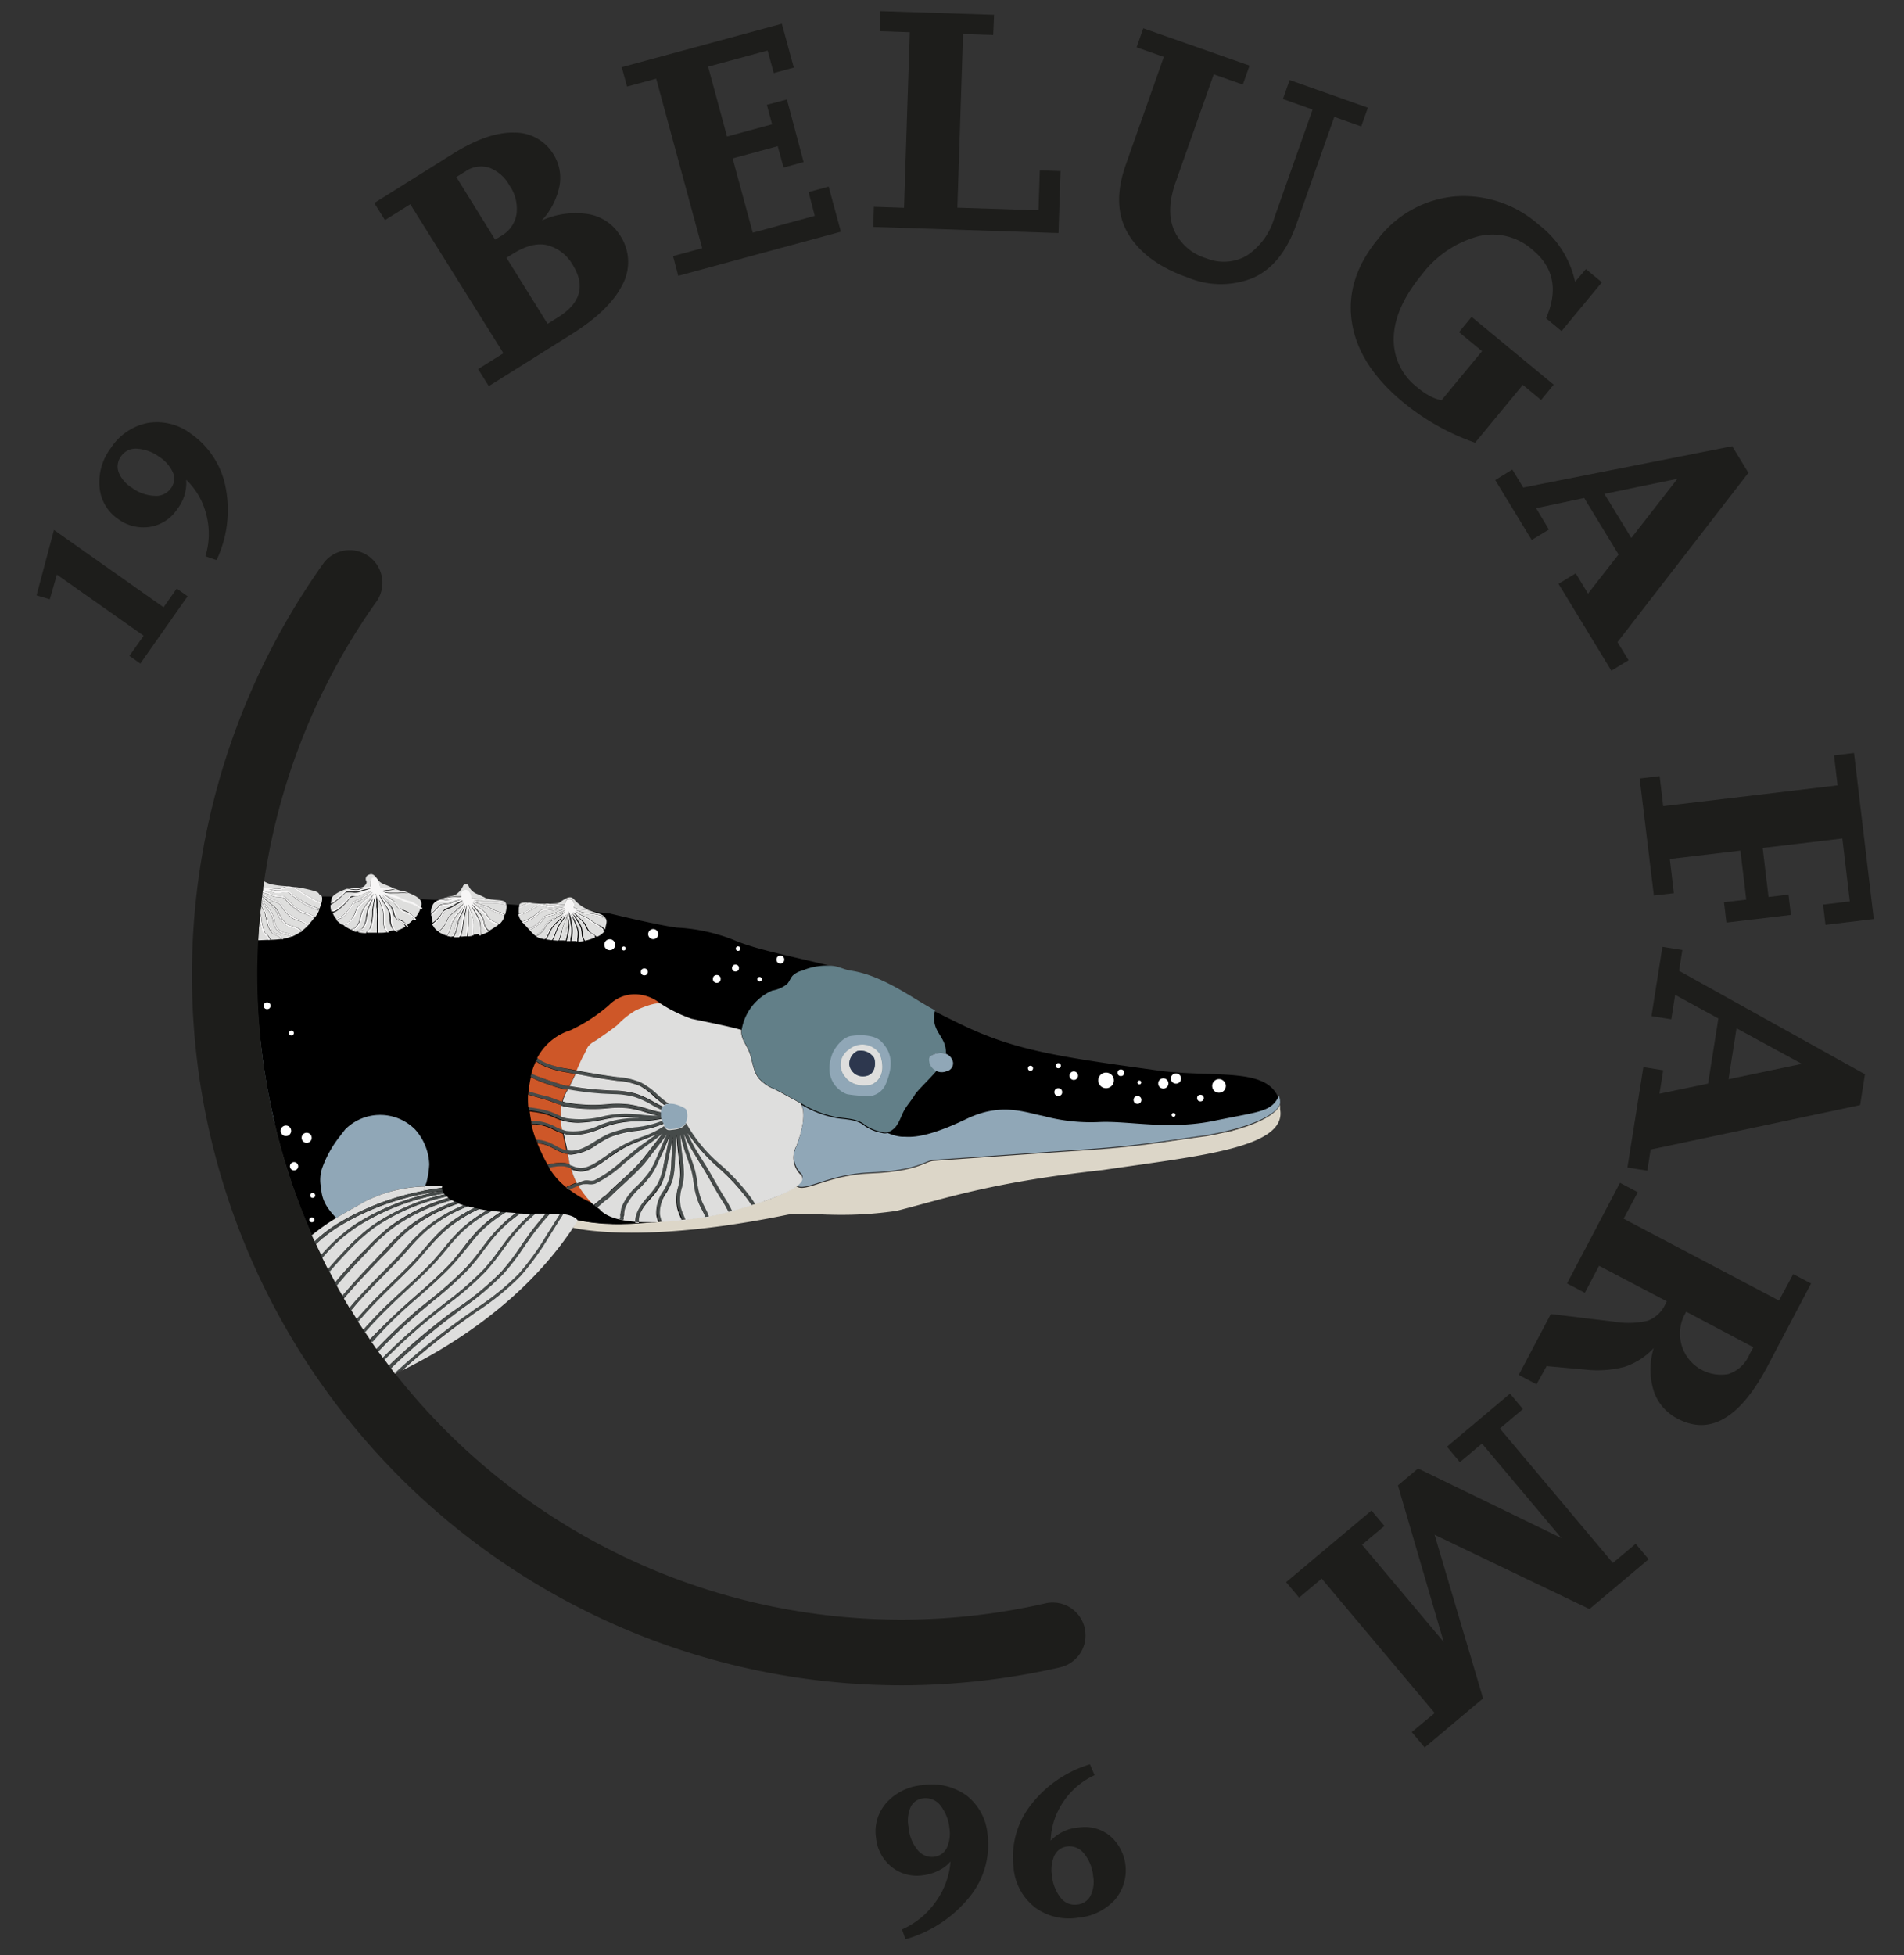 <svg xmlns="http://www.w3.org/2000/svg" viewBox="0 0 267.73 274.84"><rect x="0" y="0" width="267.73" height="274.84" fill="#333333" stroke="none"/><defs><style>.cls-1{fill:none;}.cls-2{fill:#1d1d1b;}.cls-3{fill:#90a7b7;}.cls-4{fill:#dcd6c8;}.cls-5{fill:#dededd;}.cls-6{fill:#627f88;}.cls-7{fill:#f7f6f6;}.cls-8{fill:#fff;}.cls-9{fill:#464b4a;}.cls-10{fill:#ce5728;}.cls-11{fill:#2d374e;}</style></defs><title>Business Card 3</title><g id="Crop_Marks" data-name="Crop Marks"><path class="cls-1" d="M62.22,227.37v0l.63-.1Z"/><path class="cls-2" d="M80.33,47,68.73,54.28l-1.5-2.4,3.56-2.23L57.69,28.71l-3.56,2.23-1.5-2.4,11.18-7q4.84-3,8.5-2.9a6.32,6.32,0,0,1,5.48,3,6.2,6.2,0,0,1,.88,4.51A10,10,0,0,1,76.17,31a11.5,11.5,0,0,1,6.69-.88,6.54,6.54,0,0,1,4.35,3A6.73,6.73,0,0,1,87.53,40Q85.75,43.62,80.33,47ZM69.62,33.68l1-.61a4.25,4.25,0,0,0,2-2.93,5.72,5.72,0,0,0-1-4.1,5.39,5.39,0,0,0-2.87-2.48,3.85,3.85,0,0,0-3.3.53l-1.28.8Zm2.49,2-.89.56L77,45.52l1.39-.87q4.88-3,2.14-7.42A5.82,5.82,0,0,0,77,34.48Q74.9,33.94,72.11,35.68Z"/><path class="cls-2" d="M111.62,9.5l-2.82.77-.86-3.17L99.57,9.37l2.66,9.82,6.34-1.72-.74-2.73,2.82-.76L113,22.78l-2.82.77-.82-3-6.34,1.72,2.83,10.44,8.72-2.37L113.7,27l2.82-.77,1.72,6.34-22.87,6.2L94.64,36l4.1-1.11L92.27,11.06l-4.1,1.11-.74-2.73,22.51-6.1Z"/><path class="cls-2" d="M139.66,4.92l-4.24-.14-.8,24.41,11.41.37.18-5.61,2.92.1-.29,8.71-26.05-.86.09-2.83,4.24.14.81-24.68-4.24-.14.09-2.83,16,.52Z"/><path class="cls-2" d="M191.41,17.77l-3.79-1.34-5.36,15.19q-2,5.6-6,7.41a12,12,0,0,1-9.17,0Q161.2,37,158.72,33t-.43-9.81L163.65,8l-3.83-1.35.94-2.67L175.7,9.22l-.94,2.67-4.09-1.44L165.3,25.64q-1.38,3.92-.23,6.67a7.19,7.19,0,0,0,4.56,4,6.48,6.48,0,0,0,5.67-.37,9.54,9.54,0,0,0,3.9-5.35l5.37-15.19-4.17-1.48.94-2.67,11,3.89Z"/><path class="cls-2" d="M223,37.82l2.25,1.86-5.67,6.86-2.18-1.8q2.58-5.92-1.89-9.61a8.42,8.42,0,0,0-7.85-1.86,14.86,14.86,0,0,0-7.68,5.26q-3.89,4.72-4,8.91a8.41,8.41,0,0,0,3.3,7A10.08,10.08,0,0,0,201,55.63a6,6,0,0,0,1.7.63l5.7-6.9-3.24-2.67,1.77-2.15,11.54,9.53-1.77,2.15-2.57-2.12-6.71,8.13a32.87,32.87,0,0,1-10.14-5.71q-6.27-5.17-7.19-11.26t3.67-11.65a15.37,15.37,0,0,1,10.81-6,16,16,0,0,1,11.83,4,13.72,13.72,0,0,1,5.08,8Z"/><path class="cls-2" d="M229,92.8l-2.42,1.47-7.43-12.21,2.42-1.47,1.73,2.85,4.29-5.5L222.76,70,216,71.43l1.8,3-2.42,1.47-5.13-8.42L212.65,66l1.54,2.53,29.38-5.81,2.28,3.74L227.44,90.26Zm.39-17.18,6.48-8.32L225.6,69.42Z"/><path class="cls-2" d="M256.69,130l-.34-2.85,3.76-.45-1.05-8.84-11.2,1.33.82,6.89,2.81-.33.34,2.85-9.07,1.08-.34-2.86,3.13-.37-.82-6.89-9.93,1.18.57,4.81-2.81.33-2-16.45,2.81-.34.5,4.22,24.52-2.92-.5-4.21,2.81-.34,2.78,23.34Z"/><path class="cls-2" d="M231.64,164.55l-2.8-.44L231.08,150l2.79.44-.52,3.29,6.83-1.42,1.45-9.15-6.08-3.32-.54,3.43-2.79-.44,1.54-9.74,2.8.44-.46,2.93L262.24,151l-.68,4.33-29.46,6.25Zm11.41-12.85,10.32-2.16-9.19-5Z"/><path class="cls-2" d="M216.06,194.58l-2.5-1.32,4.51-8.56,8.78,1.06a12.09,12.09,0,0,0,4.83-.11,4.46,4.46,0,0,0,2.49-2.33l.21-.4-9.53-5-2,3.8-2.5-1.32,7.44-14.14,2.51,1.32-2,3.72,21.85,11.51,2-3.72,2.51,1.32-6.08,11.55q-5.83,11.07-12.69,7.45a6.81,6.81,0,0,1-3.35-3.88,10.25,10.25,0,0,1,0-6.05,9.71,9.71,0,0,1-4.13,2.65,15.21,15.21,0,0,1-5.61.37l-5.32-.48ZM246,190.37l.55-1-9.45-5-.3.57a5.78,5.78,0,0,0,6.18,8.21A4.79,4.79,0,0,0,246,190.37Z"/><path class="cls-2" d="M201.74,240.79l-15.89-18.9-3.18,2.67-1.82-2.17,12-10.07,1.82,2.17-3.15,2.64L203,230.79l-6.43-22,2.83-2.38,20.15,9.78-11.16-13.28-3.11,2.61-1.82-2.17,8.87-7.46,1.82,2.17-3.25,2.73,15.89,18.9L230,217l1.82,2.17-8.32,7-21.78-10.44,6.82,23-8.21,6.9-1.82-2.17Z"/><path class="cls-3" d="M40.22,157.62c.5-.1,1-.19,1.52-.26l-1.85.25a23.94,23.94,0,0,1,3.45-.19,6.94,6.94,0,0,0,0-13.89,31.86,31.86,0,0,0-6.82.71c.07,3,.75,7.16,2,13.56a8.58,8.58,0,0,0,1.66-.17Z"/><path class="cls-3" d="M75.29,159.84a15.66,15.66,0,0,1-.82-7.55,12.07,12.07,0,0,1,.91-3.15l-.22-.24a6.94,6.94,0,0,0-9.82,0,7.89,7.89,0,0,0-2,4.91L62.8,159a7,7,0,0,0,2,4.91,6.94,6.94,0,0,0,9.82,0A7.28,7.28,0,0,0,76,161.79C75.78,161.16,75.53,160.5,75.29,159.84Z"/><path class="cls-1" d="M110.59,154c-.54-.3-1.08-.6-1.64-.87C109.51,153.4,110.05,153.69,110.59,154Z"/><path class="cls-3" d="M179.8,154c-1.11,2.15-2.65,2.06-9,3.36s-11.9,0-16,.17a25.66,25.66,0,0,1-8-.84c-2.73-.54-6-1.92-10.82.4s-7.19,2.62-8.67,2.51l-.43,0a6.21,6.21,0,0,1-2-.53,1.43,1.43,0,0,1-.79,0,6.18,6.18,0,0,1-2.46-1c-1-.85-2.4-.89-3.69-1.05a14.42,14.42,0,0,1-5.37-2.05h0c1,1.56-.12,4.83-.54,6a3.37,3.37,0,0,0,.65,4,.73.73,0,0,1,0,.94,2.84,2.84,0,0,1-.71.68c1.21,1,4.33-1.53,10.41-1.79,6.79-.29,7.62-1.67,8.9-1.76s14.15-1,21.48-1.5,11.22-1.2,17-2c8.78-1.61,10-3.84,10.13-4.15a1.19,1.19,0,0,0,.11-.31A2.14,2.14,0,0,0,179.8,154Z"/><polygon class="cls-4" points="112.62 166.04 112.62 166.04 112.62 166.04 112.62 166.04"/><path class="cls-4" d="M112.34,166.37l0,0Z"/><path class="cls-4" d="M180,155.92v-.7H180a1.19,1.19,0,0,1-.11.31c-.17.31-1.35,2.54-10.13,4.15-5.82.79-9.71,1.52-17,2s-20.2,1.41-21.48,1.5-2.11,1.47-8.9,1.76c-6.08.26-9.2,2.82-10.41,1.79-2.79,2-11.19,4-11.19,4a57,57,0,0,1-8.51,1c-2.26.16-7.9.65-11.3-.3l-.37,1.15s9.39,2.41,30-1.81c2.69-.55,7.25.63,15.48-.57,7-1.77,13.25-4,29-5.74C168.48,162.49,181,161.36,180,155.92Z"/><path class="cls-1" d="M89.21,172c1.22-.06,2.28-.14,3-.19a57,57,0,0,0,8.51-1s3.24-.78,6.36-1.86c-5.81,1.35-14.08,2.84-15.18,2.88C91.39,171.8,90.42,171.89,89.21,172Z"/><path class="cls-1" d="M172.69,159.07l-.77.18Z"/><path d="M162.39,160.73l3.41-.48Z"/><polygon points="169.25 159.77 169.24 159.77 169.25 159.77 169.25 159.77"/><path d="M113.75,166.79h0a4.42,4.42,0,0,1-1,.18A4.41,4.41,0,0,0,113.75,166.79Z"/><path d="M112.31,166.92a1.42,1.42,0,0,0,.3,0A1.42,1.42,0,0,1,112.31,166.92Z"/><path d="M111.91,166.73a.94.94,0,0,0,.31.17A.93.93,0,0,1,111.91,166.73Z"/><path d="M89.21,172c1.21-.07,2.18-.16,2.69-.18,1.1,0,9.37-1.53,15.18-2.88a21,21,0,0,0,4.83-2.17,2.84,2.84,0,0,0,.71-.68.73.73,0,0,0,0-.94,3.37,3.37,0,0,1-.65-4c.42-1.14,1.59-4.41.54-6h0a14.42,14.42,0,0,0,5.37,2.05c1.29.16,2.7.2,3.69,1.05a6.18,6.18,0,0,0,2.46,1,1.43,1.43,0,0,0,.79,0,6.21,6.21,0,0,0,2,.53l.43,0c1.48.11,3.84-.19,8.67-2.51s8.09-.94,10.82-.4a25.66,25.66,0,0,0,8,.84c4.13-.15,9.67,1.14,16-.17s7.87-1.22,9-3.29c-1.71-4.1-8.35-2.85-16.15-3.67-14.54-2-20.74-2.89-28.2-6.47S123,137.46,118,136.1s-11.28-2.47-14.61-3.89a25.23,25.23,0,0,0-8.17-1.82c-2.52-.29-9.52-2-9.52-2A423.71,423.71,0,0,0,36.78,126s-4,22.74,7.29,48.06c.76,0,33.34-3.58,36.85-2.61h0A29.23,29.23,0,0,0,89.21,172Z"/><path d="M180,154.81a1.56,1.56,0,0,1,0,.42h0A1.57,1.57,0,0,0,180,154.81Z"/><path d="M179.76,155.7l.09-.16Z"/><path d="M179.51,156l.14-.16Z"/><path d="M179.66,155.85l.09-.13Z"/><path d="M172.69,159.07c4.52-1.12,6.19-2.36,6.82-3-.67.72-2.51,2.06-7.59,3.22h0Z"/><path class="cls-4" d="M165.8,160.26l3.44-.49Z"/><path class="cls-4" d="M179.65,155.86h0Z"/><path class="cls-4" d="M112.22,166.9l.1,0Z"/><path class="cls-4" d="M179.75,155.73v0Z"/><path class="cls-4" d="M112.71,167h0Z"/><path class="cls-4" d="M179.51,156h0Z"/><path class="cls-4" d="M169.25,159.77h0l-3.44.49-3.41.48h0C165,160.43,167.32,160.1,169.25,159.77Z"/><path class="cls-4" d="M89.21,172a29.23,29.23,0,0,1-8.3-.49h0A27.58,27.58,0,0,0,89.21,172Z"/><path class="cls-4" d="M172.69,159.07c5.72-1.33,7.13-2.76,7.3-3.84h0a1.19,1.19,0,0,1-.11.31l-.09.16v0l-.09.13h0l-.14.16h0C178.88,156.71,177.21,158,172.69,159.07Z"/><polygon class="cls-4" points="171.92 159.25 171.92 159.25 171.92 159.25 171.92 159.25"/><path class="cls-5" d="M112.62,166a2.09,2.09,0,0,1-.28.33A2,2,0,0,0,112.62,166Z"/><path class="cls-5" d="M112.3,166.4a3.86,3.86,0,0,1-.39.32A4,4,0,0,0,112.3,166.4Z"/><path class="cls-6" d="M131.48,142c-2.82-1.41-7.14-4.85-11.78-5.56-1-.16-1.35-.44-2.38-.65a8.86,8.86,0,0,0-4.5.63,3,3,0,0,0-1.37.73c-.31.35-.45.82-.77,1.17a4.6,4.6,0,0,1-2.1.92,7.33,7.33,0,0,0-4.29,5.5s0,0,0,0c-.11,1.24.6,1.91,1.06,3,.53,1.27.52,2.76,1.43,3.87a6.1,6.1,0,0,0,2.16,1.46c.56.27,1.11.57,1.64.87l1,.54,1,.55a14.42,14.42,0,0,0,5.37,2.05c1.29.16,2.7.2,3.69,1.05a6.18,6.18,0,0,0,2.46,1,1.43,1.43,0,0,0,.79,0,2.47,2.47,0,0,0,1.24-1c.45-.67.67-1.47,1.08-2.17s1-1.35,1.44-2.1c.21-.41,1.87-2,3.05-3.34a1.89,1.89,0,0,1-1-1.61.69.69,0,0,1,.08-.35.75.75,0,0,1,.32-.25,2.58,2.58,0,0,1,1.78-.26l.13.06C133.11,145.5,130.77,145.15,131.48,142Z"/><path class="cls-6" d="M110.59,154l1,.54h0Z"/><path class="cls-6" d="M105.36,147.79c-.46-1.11-1.17-1.78-1.06-3C104.19,146,104.89,146.68,105.36,147.79Z"/><path class="cls-6" d="M111.55,154.54l1,.55-1-.55Z"/><path class="cls-5" d="M43.93,127.63l-.15-.06a5.22,5.22,0,0,1-.78-.35,15.39,15.39,0,0,1-2.41-1.75.55.55,0,0,0-.33-.07,5.71,5.71,0,0,0-.71.06,2.53,2.53,0,0,1-1.07,0,3.92,3.92,0,0,0-1.07-.23l-.48-.07v.05l.4.13a4.31,4.31,0,0,1,1,.37,2.44,2.44,0,0,0,.86.17,4.83,4.83,0,0,1,.64.09.74.74,0,0,1,.38.19l.06.07a8.12,8.12,0,0,0,2,1.74,4,4,0,0,0,.61.26l.28.1c.22.09.43.18.65.29l.54.25a6.53,6.53,0,0,0,.39-.63l.14-.28c-.13,0-.25-.06-.39-.11Z"/><path class="cls-5" d="M37.49,131.62a1.05,1.05,0,0,0-.15-.12.89.89,0,0,1-.29-.3,7.75,7.75,0,0,1-.52-2.18c-.13,1.43-.23,2.7-.21,3.15l1.49-.06a2.5,2.5,0,0,0-.25-.43Z"/><path class="cls-5" d="M39.05,131.55a2.1,2.1,0,0,0-.29-.12,1.5,1.5,0,0,1-.51-.26,3.49,3.49,0,0,1-.77-1.8c-.05-.22-.11-.44-.17-.65l0-.1a5.45,5.45,0,0,0-.36-.87l-.24-.45-.09.87c0,.13,0,.25.07.41l.06.38a7.82,7.82,0,0,0,.5,2.13.69.69,0,0,0,.23.23,1.24,1.24,0,0,1,.18.15l.07.08a3,3,0,0,1,.32.55c.6,0,1.1-.06,1.53-.11a2.05,2.05,0,0,0-.4-.37Z"/><path class="cls-5" d="M40.16,131.35a2,2,0,0,1-1.75-1.91,6.84,6.84,0,0,0-.29-.81,5.92,5.92,0,0,0-.95-1.32l-.43-.52v.12l.13.25.26.49a5.67,5.67,0,0,1,.37.9l0,.1c.06.21.12.44.17.66a3.38,3.38,0,0,0,.7,1.69,1.32,1.32,0,0,0,.44.22,2.29,2.29,0,0,1,.32.13l.13.08a2.45,2.45,0,0,1,.53.52,5.57,5.57,0,0,0,1.19-.3,2.07,2.07,0,0,0-.39-.19A3.91,3.91,0,0,0,40.16,131.35Z"/><path class="cls-5" d="M38.82,124.95a3,3,0,0,0,1-.19c.27-.08.53-.15.76-.19a13.81,13.81,0,0,1-2.23-.23,3.54,3.54,0,0,1-1.27-.49c0,.19-.09.55-.15,1h.59A4.43,4.43,0,0,1,38.82,124.95Z"/><path class="cls-5" d="M41.15,124.77c-.17-.11-.76.05-1.24.19a2.8,2.8,0,0,1-1.15.19,3.46,3.46,0,0,0-1-.09,3.11,3.11,0,0,1,.76.19,2.52,2.52,0,0,0,1,0,5.86,5.86,0,0,1,.74-.06.75.75,0,0,1,.46.12A15.21,15.21,0,0,0,43.1,127a6.87,6.87,0,0,0,.75.34l.15.06.52.2.4.12a5.79,5.79,0,0,0,.26-.75,5.19,5.19,0,0,1-1.33-.58C43,125.92,42,125.37,41.15,124.77Z"/><path class="cls-5" d="M43,128.51l-.27-.1a4.27,4.27,0,0,1-.65-.27,8.4,8.4,0,0,1-2-1.78l-.06-.07a.53.53,0,0,0-.28-.13,4.69,4.69,0,0,0-.61-.08,2.55,2.55,0,0,1-1-.2,4.14,4.14,0,0,0-.91-.35l-.36-.12,0,.16.36.2a5.48,5.48,0,0,1,.75.44,3.09,3.09,0,0,0,.72.34,4.4,4.4,0,0,1,.59.26.88.88,0,0,1,.3.25l.17.24a4.87,4.87,0,0,0,1.56,1.65,3.13,3.13,0,0,0,.61.23l.36.12a4.16,4.16,0,0,1,.7.35l.44.28a9.9,9.9,0,0,0,.75-.9l-.51-.23C43.45,128.69,43.25,128.59,43,128.51Z"/><path class="cls-5" d="M45.1,125.84c-.45-.22,0-.35-1.12-.66a19.89,19.89,0,0,0-2.34-.48l-.27,0c.86.57,1.73,1.1,2.59,1.58a5,5,0,0,0,1.28.56C45.34,126.33,45.33,125.95,45.1,125.84Z"/><path class="cls-5" d="M42.23,129.5l-.35-.11a3.33,3.33,0,0,1-.65-.25,5.11,5.11,0,0,1-1.64-1.71l-.17-.24a.67.67,0,0,0-.23-.19,4.18,4.18,0,0,0-.56-.24,3.23,3.23,0,0,1-.77-.36,5.32,5.32,0,0,0-.72-.43l-.28-.16,0,.19.38.33c.16.13.32.26.48.41s.31.26.47.39a4.88,4.88,0,0,1,.64.55,1.39,1.39,0,0,1,.22.3l.19.37a3.3,3.3,0,0,0,1.23,1.59,2.68,2.68,0,0,0,.63.22l.42.12a3,3,0,0,1,.74.4l.2.17a8.14,8.14,0,0,0,.86-.77l-.4-.26A4,4,0,0,0,42.23,129.5Z"/><path class="cls-5" d="M41.42,130.48l-.4-.12a2.88,2.88,0,0,1-.68-.24A3.51,3.51,0,0,1,39,128.44l-.19-.37a1.19,1.19,0,0,0-.19-.25,4.67,4.67,0,0,0-.61-.53c-.16-.13-.34-.26-.49-.4s-.31-.27-.47-.4l-.28-.24,0,.24c.17.23.36.45.56.68a6.09,6.09,0,0,1,1,1.37,7,7,0,0,1,.3.83,1.81,1.81,0,0,0,1.59,1.77,4,4,0,0,1,.47.12,2.34,2.34,0,0,1,.56.3,5.76,5.76,0,0,0,.52-.26,5.53,5.53,0,0,0,.5-.32l-.16-.13A2.82,2.82,0,0,0,41.42,130.48Z"/><path class="cls-7" d="M37.64,131.47a1.24,1.24,0,0,0-.18-.15.69.69,0,0,1-.23-.23,7.82,7.82,0,0,1-.5-2.13l-.06-.38c0-.15,0-.28-.07-.41l-.08.85A7.75,7.75,0,0,0,37,131.2a.89.89,0,0,0,.29.3,1.05,1.05,0,0,1,.15.12l.06.07a2.5,2.5,0,0,1,.25.43H38a3,3,0,0,0-.32-.55Z"/><path class="cls-7" d="M39.28,131.44l-.13-.08a2.29,2.29,0,0,0-.32-.13,1.32,1.32,0,0,1-.44-.22,3.38,3.38,0,0,1-.7-1.69c-.05-.22-.11-.45-.17-.66l0-.1a5.67,5.67,0,0,0-.37-.9l-.26-.49-.13-.25,0,.39.24.45a5.45,5.45,0,0,1,.36.87l0,.1c.06.21.11.43.17.65a3.49,3.49,0,0,0,.77,1.8,1.5,1.5,0,0,0,.51.26,2.1,2.1,0,0,1,.29.12l.11.07a2.05,2.05,0,0,1,.4.38l.25,0A2.45,2.45,0,0,0,39.28,131.44Z"/><path class="cls-7" d="M40.21,131.14a1.81,1.81,0,0,1-1.59-1.77,7,7,0,0,0-.3-.83,6.09,6.09,0,0,0-1-1.37c-.2-.23-.39-.45-.56-.68l0,.3.43.52a5.92,5.92,0,0,1,.95,1.32,6.84,6.84,0,0,1,.29.81,2,2,0,0,0,1.75,1.91,3.91,3.91,0,0,1,.45.12,2.07,2.07,0,0,1,.39.19l.24-.09a2.34,2.34,0,0,0-.56-.3A4,4,0,0,0,40.21,131.14Z"/><path class="cls-7" d="M41.49,130.28l-.42-.12a2.68,2.68,0,0,1-.63-.22,3.3,3.3,0,0,1-1.23-1.59L39,128a1.39,1.39,0,0,0-.22-.3,4.88,4.88,0,0,0-.64-.55c-.16-.12-.33-.25-.47-.39s-.32-.28-.48-.41l-.38-.33,0,.26.28.24c.16.13.32.26.47.4s.32.27.49.4a4.67,4.67,0,0,1,.61.53,1.19,1.19,0,0,1,.19.25l.19.37a3.51,3.51,0,0,0,1.32,1.69,2.88,2.88,0,0,0,.68.24l.4.12a2.82,2.82,0,0,1,.69.38l.16.13.17-.14-.2-.17A3,3,0,0,0,41.49,130.28Z"/><path class="cls-7" d="M42.3,129.3l-.36-.12a3.13,3.13,0,0,1-.61-.23,4.87,4.87,0,0,1-1.56-1.65l-.17-.24a.88.88,0,0,0-.3-.25,4.4,4.4,0,0,0-.59-.26,3.09,3.09,0,0,1-.72-.34,5.48,5.48,0,0,0-.75-.44l-.36-.2,0,.23.28.16a5.32,5.32,0,0,1,.72.43,3.23,3.23,0,0,0,.77.36,4.18,4.18,0,0,1,.56.24.67.67,0,0,1,.23.19l.17.24a5.11,5.11,0,0,0,1.64,1.71,3.33,3.33,0,0,0,.65.25l.35.11a4,4,0,0,1,.66.33l.4.26.15-.16-.44-.28A4.16,4.16,0,0,0,42.3,129.3Z"/><path class="cls-7" d="M43.13,128.31l-.28-.1a4,4,0,0,1-.61-.26,8.12,8.12,0,0,1-2-1.74l-.06-.07a.74.74,0,0,0-.38-.19,4.83,4.83,0,0,0-.64-.09,2.44,2.44,0,0,1-.86-.17,4.31,4.31,0,0,0-1-.37l-.4-.13,0,.22.36.12a4.14,4.14,0,0,1,.91.35,2.55,2.55,0,0,0,1,.2,4.69,4.69,0,0,1,.61.08.53.53,0,0,1,.28.13l.06.07a8.4,8.4,0,0,0,2,1.78,4.27,4.27,0,0,0,.65.27l.27.1c.21.08.41.18.64.29l.51.23.12-.18-.54-.25C43.55,128.49,43.35,128.39,43.13,128.31Z"/><path class="cls-7" d="M39.91,125c.47-.13,1.07-.3,1.24-.19.9.59,1.81,1.15,2.71,1.65a5.19,5.19,0,0,0,1.33.58c0-.07,0-.14.05-.21a5,5,0,0,1-1.28-.56c-.86-.48-1.73-1-2.59-1.58-.27,0-.52-.08-.75-.1s-.49.11-.76.19a3,3,0,0,1-1,.19,4.43,4.43,0,0,0-1.26-.1H37v.32l.48.07a3.92,3.92,0,0,1,1.07.23,2.53,2.53,0,0,0,1.07,0,5.71,5.71,0,0,1,.71-.06.55.55,0,0,1,.33.07A15.39,15.39,0,0,0,43,127.21a5.22,5.22,0,0,0,.78.35l.15.06.53.21c.14,0,.26.07.39.11l.08-.19-.4-.12-.52-.2-.15-.06a6.87,6.87,0,0,1-.75-.34,15.21,15.21,0,0,1-2.37-1.73.75.75,0,0,0-.46-.12,5.86,5.86,0,0,0-.74.06,2.52,2.52,0,0,1-1,0,3.11,3.11,0,0,0-.76-.19,3.46,3.46,0,0,1,1,.09A2.8,2.8,0,0,0,39.91,125Z"/><path class="cls-5" d="M65.73,128.7c0-.15,0-.31,0-.46,0-.31,0-.63-.07-1a8.89,8.89,0,0,1-.19,1c0,.15-.07.3-.1.45s-.09.48-.14.82l-.05.35a9.53,9.53,0,0,1-.38,1.8h0l.83-.07h0c0-.18,0-.37.06-.59,0-.45.1-1,.11-1.41t0-.09c0-.22,0-.43,0-.64Z"/><path class="cls-5" d="M61.71,127.36l.06-.06a.68.68,0,0,1,.35-.18,4.44,4.44,0,0,1,.59-.08,2.24,2.24,0,0,0,.79-.16,4,4,0,0,1,.88-.34,4.35,4.35,0,0,0,.64-.24,5.06,5.06,0,0,1-.72.14,3.6,3.6,0,0,0-1,.22,2.32,2.32,0,0,1-1,0,5.25,5.25,0,0,0-.65,0,.51.51,0,0,0-.3.07l-.43.35a2.41,2.41,0,0,0-.32,1.41A11.73,11.73,0,0,0,61.71,127.36Z"/><path class="cls-5" d="M71.21,127.19a4,4,0,0,0-.66-.15,10.1,10.1,0,0,0-1.8-.12h-.81a4.09,4.09,0,0,1-1.35-.22,5.31,5.31,0,0,0,1.14.49l.06,0,.66.22a5.52,5.52,0,0,1,.63.3,5.85,5.85,0,0,0,.84.39l.23.08a2.46,2.46,0,0,1,.86.41h0a4.14,4.14,0,0,0,.22-1.22A1.17,1.17,0,0,0,71.21,127.19Z"/><path class="cls-5" d="M70.55,128.56a3.41,3.41,0,0,0-.46-.17l-.24-.08a6,6,0,0,1-.87-.4,5.41,5.41,0,0,0-.61-.29l-.65-.22-.06,0a5.57,5.57,0,0,1-1.15-.5,10,10,0,0,0,1,.78,4.57,4.57,0,0,1,.63.49,3,3,0,0,1,.39.5,2.06,2.06,0,0,0,.72.75l.31.15a3.27,3.27,0,0,1,.39.19,2.24,2.24,0,0,1,.23.18h0a2.49,2.49,0,0,0,.75-1.13h0A3.58,3.58,0,0,0,70.55,128.56Z"/><path class="cls-5" d="M67.39,130.56a4.11,4.11,0,0,0-.07-.91,3.65,3.65,0,0,0-.42-.93l-1.11-1.94.1-.06,0,0,.09-.07h0l.08-.08h0l.12-.15.06-.1h0l.05-.12a3.11,3.11,0,0,0,2,0c-.34-.13-.58-.28-1.15-.52a2.11,2.11,0,0,1-1.22-1.09.43.43,0,0,0-.83,0,2.92,2.92,0,0,1-.79,1c-.32.31-.84.35-1.55.5a.8.8,0,0,0,.3,0,4.07,4.07,0,0,1,1.15-.1,3.82,3.82,0,0,0,1.11-.1l.06.19h0v0l-.05,0,.09.13a3.32,3.32,0,0,1-.92.38,3.81,3.81,0,0,0-.84.32,2.34,2.34,0,0,1-.87.19,4.3,4.3,0,0,0-.56.08.49.49,0,0,0-.25.12l-.06.06a10.93,10.93,0,0,1-1.22,1.2c0,.33.06.65.09.92a1.46,1.46,0,0,0,.05.23,4.62,4.62,0,0,0,1.37-1.48l.15-.22a.81.81,0,0,1,.28-.23,4.05,4.05,0,0,1,.54-.24,2.84,2.84,0,0,0,.65-.31,5,5,0,0,1,.69-.41,3.22,3.22,0,0,0,.8-.53l.14.14-.12.09.16.11c0,.05-.08.09-.12.14l0,0,0,0,.09,0s0,0,0,0h.09v0l.19-.07v0h0s0,0,0,.07c.17.46.31.91.45,1.35l.15.47v0a5.2,5.2,0,0,1,.21.82v.1a6.63,6.63,0,0,1,0,1,6.09,6.09,0,0,0,0,.87h0l.58-.07.23,0h0A4.6,4.6,0,0,1,67.39,130.56Z"/><path class="cls-5" d="M68.47,130.83a1.91,1.91,0,0,1-.6-1.18,3,3,0,0,0-.21-.68,3.49,3.49,0,0,0-.51-.7c-.28-.32-.58-.68-.89-1.07l.81,1.42a3.79,3.79,0,0,1,.44,1,4.25,4.25,0,0,1,.08,1,4.46,4.46,0,0,0,.05.79h0a5,5,0,0,0,1-.42h0Z"/><path class="cls-5" d="M66.43,129.66v-.09a5,5,0,0,0-.21-.79v0l-.15-.47-.17-.5c0,.16,0,.31,0,.46s0,.3,0,.46v.19c0,.21,0,.42,0,.65t0,.09c0,.46-.06,1-.11,1.43q0,.3-.05.55h0l.64-.08h0a6.21,6.21,0,0,1,0-.9A6.49,6.49,0,0,0,66.43,129.66Z"/><path class="cls-5" d="M69.86,129.91a3.11,3.11,0,0,0-.36-.18l-.33-.16a2.25,2.25,0,0,1-.79-.81,2.82,2.82,0,0,0-.36-.47,4.42,4.42,0,0,0-.61-.47,10,10,0,0,1-1.06-.83c.33.42.65.81.95,1.15a3.64,3.64,0,0,1,.54.74,3.2,3.2,0,0,1,.23.72,1.74,1.74,0,0,0,.53,1.07,1.76,1.76,0,0,0,.22.14h0c.48-.28.9-.57,1.2-.77h0A2,2,0,0,0,69.86,129.91Z"/><path class="cls-5" d="M66.62,126.49a3.85,3.85,0,0,0,1.32.23h.81a10.28,10.28,0,0,1,1.83.12,5,5,0,0,1,.57.12c-.22-.47-.91-.38-1.88-.52-.27,0-.47-.08-.65-.12A4.41,4.41,0,0,1,66.62,126.49Z"/><path class="cls-5" d="M63.24,126.47a2.86,2.86,0,0,1,.69-.18,3.18,3.18,0,0,0-.88.09,1.8,1.8,0,0,1-.79-.1l-.43.14.51,0A2.31,2.31,0,0,0,63.24,126.47Z"/><path class="cls-5" d="M63.5,129.49a5.59,5.59,0,0,1,.89-1.27,5.22,5.22,0,0,0,.86-1.24,5.22,5.22,0,0,1-.63.61c-.14.12-.29.24-.43.37s-.3.25-.45.37a4.29,4.29,0,0,0-.56.49,1.1,1.1,0,0,0-.17.24l-.17.34a3.22,3.22,0,0,1-1.2,1.56h0a4,4,0,0,0,1,.5,3,3,0,0,0,.58-1.21A6.45,6.45,0,0,1,63.5,129.49Z"/><path class="cls-5" d="M62.67,129.32l.17-.34a1.28,1.28,0,0,1,.2-.28,4.49,4.49,0,0,1,.59-.51c.15-.11.3-.23.43-.36s.29-.26.44-.38a3.81,3.81,0,0,0,.78-.78,4,4,0,0,1-.71.45,4.89,4.89,0,0,0-.66.4,3,3,0,0,1-.7.34,3.84,3.84,0,0,0-.52.23.62.62,0,0,0-.21.17l-.15.22A4.75,4.75,0,0,1,60.84,130a2,2,0,0,0,.61.79l.1,0A3,3,0,0,0,62.67,129.32Z"/><path class="cls-5" d="M65,129.52c.05-.34.1-.6.15-.83s.07-.3.11-.46.13-.57.17-.86a7.43,7.43,0,0,1-.43,1l-.23.44a5,5,0,0,0-.32.8l0,.09c-.05.19-.1.4-.15.6a4.22,4.22,0,0,1-.52,1.44,7.77,7.77,0,0,0,.81,0h0a8.41,8.41,0,0,0,.4-1.84Z"/><path class="cls-5" d="M64.23,129.6l0-.09a5.21,5.21,0,0,1,.34-.83l.24-.45c.12-.23.24-.45.34-.68a8.41,8.41,0,0,1-.63.81,5.44,5.44,0,0,0-.86,1.22,6.28,6.28,0,0,0-.26.74,3.49,3.49,0,0,1-.56,1.22l.16.05a3.68,3.68,0,0,0,.49.09,3.48,3.48,0,0,0,.57-1.47C64.12,130,64.17,129.79,64.23,129.6Z"/><path class="cls-7" d="M84.19,130.06l-.22-.11a5.86,5.86,0,0,1-.78-.5,5.52,5.52,0,0,0-.58-.39c-.19-.11-.41-.21-.62-.31l-.06,0a5.31,5.31,0,0,1-1.06-.65,2.84,2.84,0,0,1-.36-.24h0a2.84,2.84,0,0,0,.36.24,4.09,4.09,0,0,0,1.3.41l.79.11h0a10.1,10.1,0,0,1,1.77.37l.38.13a1.22,1.22,0,0,0-.12-.17,1.24,1.24,0,0,0-.18-.14h0a10.29,10.29,0,0,0-1.8-.38h0l-.78-.11a3.85,3.85,0,0,1-1.28-.41,2.6,2.6,0,0,1-.32-.22h0a2.6,2.6,0,0,0,.32.22,4.4,4.4,0,0,0,2,.12l-.2-.08-.16-.08a3.16,3.16,0,0,1-1.91-.3h0a1,1,0,0,0-.13-1,.68.68,0,0,0-.71-.14.36.36,0,0,0-.18.1.67.67,0,0,0-.12.2,1.65,1.65,0,0,0-.11.46,4.88,4.88,0,0,1-.87-.06,4.07,4.07,0,0,0-1.16-.06.76.76,0,0,1-.28-.05h-.55a2.06,2.06,0,0,0,.86.25,3.18,3.18,0,0,1,.88,0,2.85,2.85,0,0,0-.71.08,2.31,2.31,0,0,1-.88-.13,5.38,5.38,0,0,0-.67-.14.69.69,0,0,0-.44.06,14,14,0,0,1-2.37,1.28l-.32.1a1.89,1.89,0,0,0,0,.2c.12,0,.25-.06.37-.11a14.15,14.15,0,0,0,2.4-1.3.51.51,0,0,1,.31,0,5.25,5.25,0,0,1,.64.14,2.32,2.32,0,0,0,1,.13,3.6,3.6,0,0,1,1-.08,5,5,0,0,0,.73,0h0a4.36,4.36,0,0,1-.67.15,4,4,0,0,0-.92.22,2.24,2.24,0,0,1-.81,0,4.43,4.43,0,0,0-.59,0A.68.68,0,0,0,76,128l-.07.05a7.46,7.46,0,0,1-2,1.34,3.6,3.6,0,0,1-.57.15l.15.17a3.27,3.27,0,0,0,.5-.14,7.72,7.72,0,0,0,2.08-1.37l.07-.05a.49.49,0,0,1,.27-.08,4.3,4.3,0,0,1,.57,0,2.34,2.34,0,0,0,.89-.06,3.8,3.8,0,0,1,.87-.2,4.56,4.56,0,0,0,.7-.16v.05a3.94,3.94,0,0,1-.72.33,5,5,0,0,0-.74.31,2.84,2.84,0,0,1-.69.22,4,4,0,0,0-.57.16.81.81,0,0,0-.3.19l-.18.2a4.48,4.48,0,0,1-1.63,1.31,2.11,2.11,0,0,1-.37.1l.15.17.29-.09a4.7,4.7,0,0,0,1.7-1.36l.18-.2a.62.62,0,0,1,.23-.14,3.85,3.85,0,0,1,.54-.15,3,3,0,0,0,.74-.24,4.89,4.89,0,0,1,.71-.3,4.19,4.19,0,0,0,.72-.33h0a4,4,0,0,1-.83.63l-.49.32c-.15.11-.32.2-.48.29a4.48,4.48,0,0,0-.65.43,1.28,1.28,0,0,0-.23.25l-.22.32a3,3,0,0,1-1.31,1.3l-.16,0,.2.15h0a3.22,3.22,0,0,0,1.4-1.38l.21-.31a1.1,1.1,0,0,1,.2-.21,4.29,4.29,0,0,1,.62-.41c.17-.1.34-.19.49-.3l.48-.31a5.49,5.49,0,0,0,.68-.49,5.36,5.36,0,0,1-1,1.08,5.59,5.59,0,0,0-1.06,1.13,6.45,6.45,0,0,0-.38.72,4.32,4.32,0,0,1-.51.89l.23,0a5.19,5.19,0,0,0,.46-.84,6.28,6.28,0,0,1,.37-.7,5.45,5.45,0,0,1,1-1.09,8.4,8.4,0,0,0,.73-.71c-.13.21-.28.41-.43.62l-.3.41a5.21,5.21,0,0,0-.45.78l0,.09c-.08.18-.16.39-.23.58a7,7,0,0,1-.43,1l.22,0a8.1,8.1,0,0,0,.39-.9c.07-.19.15-.39.23-.57l0-.08a5,5,0,0,1,.43-.75l.29-.41a7.42,7.42,0,0,0,.56-.88c-.08.29-.18.56-.29.83l-.17.44c-.08.22-.16.47-.26.81l-.1.34c-.12.42-.26.87-.4,1.24h.21c.14-.37.27-.8.38-1.2l.1-.34c.1-.33.18-.57.26-.79l.17-.43a8.89,8.89,0,0,0,.32-1c0-.12,0-.25,0-.38h0c0,.13,0,.25,0,.38,0,.33,0,.65-.07,1,0,.15,0,.3,0,.46l0,.2c0,.2,0,.41-.06.64v.09c-.07.44-.19.94-.3,1.38v0h.2c.11-.44.24-.95.31-1.4v-.09c0-.23,0-.44.06-.65l0-.19c0-.15,0-.3,0-.46s0-.31,0-.46a8.86,8.86,0,0,0,0-.91h0a8.86,8.86,0,0,1,0,.91c0,.17.07.35.09.52l.08.48v0a5,5,0,0,1,.09.81s0,.06,0,.09a6.49,6.49,0,0,1-.13,1l-.07.37h.2l.06-.34a6.62,6.62,0,0,0,.13-1s0-.07,0-.1a5.18,5.18,0,0,0-.1-.84v0l-.08-.48c-.07-.45-.15-.92-.25-1.4h0l.8,2a3.65,3.65,0,0,1,.29,1,4.11,4.11,0,0,1-.05.91c0,.11,0,.22,0,.33h.2c0-.1,0-.2,0-.31a4.25,4.25,0,0,0,.06-1,3.79,3.79,0,0,0-.3-1l-.61-1.52-.25-.44h0l.25.44c.25.43.5.83.73,1.18a3.49,3.49,0,0,1,.41.76,3,3,0,0,1,.12.7,2.13,2.13,0,0,0,.32,1.1l.21,0a1.83,1.83,0,0,1-.33-1.08,3.19,3.19,0,0,0-.13-.75,3.64,3.64,0,0,0-.43-.81c-.25-.38-.52-.81-.78-1.27l-.25-.31h0l.25.31a10,10,0,0,0,.93,1,4.42,4.42,0,0,1,.54.55,2.82,2.82,0,0,1,.29.51,2.25,2.25,0,0,0,.67.91,3.47,3.47,0,0,0,.31.2,3.11,3.11,0,0,1,.33.23l0,0,.19-.08s-.07-.08-.11-.12a3.27,3.27,0,0,0-.36-.24l-.29-.19a2.06,2.06,0,0,1-.61-.84,3,3,0,0,0-.31-.55,4.58,4.58,0,0,0-.56-.57,10,10,0,0,1-.88-.91,5.57,5.57,0,0,0,1.07.65l.06,0c.21.1.43.21.61.31a5.4,5.4,0,0,1,.56.37,6,6,0,0,0,.8.52l.22.11a3.41,3.41,0,0,1,.43.23,4.22,4.22,0,0,1,.47.39.46.46,0,0,0,.06-.18v0a4,4,0,0,0-.43-.35A3.57,3.57,0,0,0,84.19,130.06Zm-4.77-2.8a4.36,4.36,0,0,1-.77,0A4.36,4.36,0,0,0,79.42,127.25Zm0,.14h0Z"/><path class="cls-7" d="M74.59,126.9l-.27,0q-.68.31-1.35.59l0,.23c.58-.24,1.17-.49,1.75-.77Z"/><path class="cls-5" d="M79.35,132.24c.11-.44.23-.94.3-1.38v-.09c0-.22,0-.43.06-.64l0-.2c0-.15,0-.31,0-.46,0-.31.05-.63.07-1a8.89,8.89,0,0,1-.32,1l-.17.43c-.08.22-.16.47-.26.79L79,131c-.12.4-.24.82-.38,1.19l.72,0Z"/><path class="cls-5" d="M78.17,130.53a5.21,5.21,0,0,1,.45-.78l.3-.41c.15-.21.3-.41.43-.62a8.4,8.4,0,0,1-.73.71,5.45,5.45,0,0,0-1,1.09,6.28,6.28,0,0,0-.37.7,5.24,5.24,0,0,1-.46.83l.71.09a7.06,7.06,0,0,0,.42-.94c.07-.19.15-.4.23-.58Z"/><path class="cls-5" d="M77.65,127.57a2.32,2.32,0,0,1-1-.13,5.25,5.25,0,0,0-.64-.14.51.51,0,0,0-.31,0,14.15,14.15,0,0,1-2.4,1.3c-.11,0-.23.07-.35.11a2.15,2.15,0,0,0,.41.81,3.52,3.52,0,0,0,.56-.15,7.46,7.46,0,0,0,2-1.34L76,128a.68.68,0,0,1,.37-.13,4.43,4.43,0,0,1,.59,0,2.24,2.24,0,0,0,.81,0,4,4,0,0,1,.92-.22,4.36,4.36,0,0,0,.67-.15,5,5,0,0,1-.73,0A3.6,3.6,0,0,0,77.65,127.57Z"/><path class="cls-5" d="M79.43,127.44h0Z"/><path class="cls-5" d="M80.17,131.94a6.49,6.49,0,0,0,.13-1s0-.06,0-.09a5,5,0,0,0-.09-.81v0l-.08-.48c0-.17-.07-.35-.09-.52,0,.16,0,.31,0,.46s0,.3,0,.46l0,.19c0,.21,0,.42-.06.65v.09c-.07.45-.2,1-.31,1.4l.56,0Z"/><path class="cls-5" d="M78.82,131l.1-.34c.1-.33.18-.58.26-.81l.17-.44c.11-.27.2-.54.29-.83a7.42,7.42,0,0,1-.56.88l-.29.41a5,5,0,0,0-.43.75l0,.08c-.08.18-.16.38-.23.57a8.16,8.16,0,0,1-.38.89l.72.06C78.57,131.84,78.7,131.4,78.82,131Z"/><path class="cls-5" d="M77.12,127a.76.76,0,0,0,.28.05,4.07,4.07,0,0,1,1.16.06,4.88,4.88,0,0,0,.87.06,1.65,1.65,0,0,1,.11-.46.67.67,0,0,1,.12-.2.36.36,0,0,1,.18-.1.68.68,0,0,1,.71.14,1,1,0,0,1,.13,1h0a3.16,3.16,0,0,0,1.91.3l.16.08.2.08a4.4,4.4,0,0,1-2-.12,3.85,3.85,0,0,0,1.28.41l.78.11h0a10.29,10.29,0,0,1,1.8.38h0a1.24,1.24,0,0,1,.18.14,1.22,1.22,0,0,1,.12.17l-.38-.13A10.1,10.1,0,0,0,83,128.6h0l-.79-.11a4.09,4.09,0,0,1-1.3-.41,5.31,5.31,0,0,0,1.06.65l.06,0c.21.1.43.21.62.31a5.52,5.52,0,0,1,.58.39,5.86,5.86,0,0,0,.78.5l.22.11a3.57,3.57,0,0,1,.46.25,4,4,0,0,1,.42.35c.06-.74.42-1.15-.07-1.73s-1.38-.56-2.27-1a6.28,6.28,0,0,1-1.7-1.12c-.45-.42-.61-1-1.64-.42s-.5.59-1.95.64h-.33Z"/><path class="cls-5" d="M80.1,128.12h0c.1.48.18.95.25,1.4l.08.48v0a5.18,5.18,0,0,1,.1.84s0,.06,0,.1a6.62,6.62,0,0,1-.13,1l-.06.34.79,0c0-.11,0-.22,0-.33a4.11,4.11,0,0,0,.05-.91,3.65,3.65,0,0,0-.29-1Z"/><path class="cls-5" d="M85,130.84a.46.46,0,0,0,.05-.15A.47.47,0,0,1,85,130.84Z"/><path class="cls-5" d="M81.81,130.41a3.19,3.19,0,0,1,.13.75,1.83,1.83,0,0,0,.33,1.07,8.31,8.31,0,0,0,1.44-.47l0,0a3.11,3.11,0,0,0-.33-.23,3.47,3.47,0,0,1-.31-.2,2.25,2.25,0,0,1-.67-.91,2.82,2.82,0,0,0-.29-.51,4.42,4.42,0,0,0-.54-.55,10,10,0,0,1-.93-1c.26.46.53.89.78,1.27A3.64,3.64,0,0,1,81.81,130.41Z"/><path class="cls-5" d="M84.54,130.47a3.41,3.41,0,0,0-.43-.23l-.22-.11a6,6,0,0,1-.8-.52,5.4,5.4,0,0,0-.56-.37c-.18-.1-.4-.21-.61-.31l-.06,0a5.57,5.57,0,0,1-1.07-.65,10,10,0,0,0,.88.91,4.58,4.58,0,0,1,.56.57,3,3,0,0,1,.31.55,2.06,2.06,0,0,0,.61.84l.29.19a3.27,3.27,0,0,1,.36.24s.07.08.11.11a2.58,2.58,0,0,0,1.11-.81A4.18,4.18,0,0,0,84.54,130.47Z"/><path class="cls-5" d="M81.74,131.17a3,3,0,0,0-.12-.7,3.49,3.49,0,0,0-.41-.76c-.23-.35-.48-.76-.73-1.18l.61,1.52a3.79,3.79,0,0,1,.3,1,4.25,4.25,0,0,1-.06,1c0,.1,0,.2,0,.3h.12a3.56,3.56,0,0,0,.64-.07A2.14,2.14,0,0,1,81.74,131.17Z"/><path class="cls-5" d="M75.32,131.42a3,3,0,0,0,1.31-1.3l.22-.32a1.28,1.28,0,0,1,.23-.25,4.48,4.48,0,0,1,.65-.43c.16-.09.33-.19.48-.29l.49-.32a4,4,0,0,0,.83-.63h0a4.19,4.19,0,0,1-.72.33,4.89,4.89,0,0,0-.71.3,3,3,0,0,1-.74.24,3.85,3.85,0,0,0-.54.15.62.62,0,0,0-.23.14l-.18.2a4.7,4.7,0,0,1-1.7,1.36l-.28.08a6.11,6.11,0,0,0,.76.78Z"/><path class="cls-5" d="M77,131.13a6.45,6.45,0,0,1,.38-.72,5.59,5.59,0,0,1,1.06-1.13,5.36,5.36,0,0,0,1-1.08,5.49,5.49,0,0,1-.68.49l-.48.31c-.16.11-.33.21-.49.3a4.29,4.29,0,0,0-.62.41,1.1,1.1,0,0,0-.2.21l-.21.31a3.22,3.22,0,0,1-1.4,1.38h0a2.52,2.52,0,0,0,.73.31l.44.09A4.36,4.36,0,0,0,77,131.13Z"/><path class="cls-5" d="M74.63,130.41a4.48,4.48,0,0,0,1.63-1.31l.18-.2a.81.81,0,0,1,.3-.19,4,4,0,0,1,.57-.16,2.84,2.84,0,0,0,.69-.22,5,5,0,0,1,.74-.31,3.94,3.94,0,0,0,.72-.33v-.05a4.56,4.56,0,0,1-.7.16,3.8,3.8,0,0,0-.87.2,2.34,2.34,0,0,1-.89.06,4.3,4.3,0,0,0-.57,0,.49.49,0,0,0-.27.08l-.07.05A7.72,7.72,0,0,1,74,129.58a3.15,3.15,0,0,1-.48.13l.14.16c.24.23.43.44.6.64A2.06,2.06,0,0,0,74.63,130.41Z"/><path class="cls-5" d="M73.25,128.44a14,14,0,0,0,2.37-1.28.69.69,0,0,1,.44-.06,5.38,5.38,0,0,1,.67.14,2.31,2.31,0,0,0,.88.13,2.85,2.85,0,0,1,.71-.08,3.18,3.18,0,0,0-.88,0,2.06,2.06,0,0,1-.86-.25h.12c-1.14,0-2.09-.12-2.09-.12s-1.57-.28-1.6.35c0,.06,0,.13,0,.2l1.34-.58.27,0h.1c-.58.27-1.16.53-1.74.76a3.11,3.11,0,0,0,0,.86Z"/><path class="cls-7" d="M68.73,126.92h0a10.1,10.1,0,0,1,1.8.12,4,4,0,0,1,.66.15h0a.81.81,0,0,0-.06-.22h0a5,5,0,0,0-.57-.12,10.28,10.28,0,0,0-1.83-.12h-.81a3.85,3.85,0,0,1-1.32-.23,4.41,4.41,0,0,0,2-.16h0l-.38-.11h0a3.16,3.16,0,0,1-1.95,0s0-.08,0-.11a1.29,1.29,0,0,0-.58-1,.62.62,0,0,0-.72.23.43.43,0,0,0-.11.2,1,1,0,0,0,0,.28,2.32,2.32,0,0,0,0,.25,5.75,5.75,0,0,1-.75,0,4.07,4.07,0,0,0-1.15.1.8.8,0,0,1-.3,0h0l-.42.11h0a1.8,1.8,0,0,0,.79.1,3.18,3.18,0,0,1,.88-.09,2.86,2.86,0,0,0-.69.18,2.31,2.31,0,0,1-.89,0l-.51,0h0l-.23.08a1.41,1.41,0,0,0-.7.58l.05,0,.43-.35a.51.51,0,0,1,.3-.07,5.25,5.25,0,0,1,.65,0,2.32,2.32,0,0,0,1,0,3.6,3.6,0,0,1,1-.22,5.13,5.13,0,0,0,.67-.13h0a4.44,4.44,0,0,1-.59.22,4,4,0,0,0-.88.34,2.24,2.24,0,0,1-.79.16,4.44,4.44,0,0,0-.59.08.68.68,0,0,0-.35.18l-.06.06a11.73,11.73,0,0,1-1.08,1.09h0c0,.08,0,.17,0,.25h0a10.93,10.93,0,0,0,1.22-1.2l.06-.06a.49.49,0,0,1,.25-.12,4.3,4.3,0,0,1,.56-.08,2.34,2.34,0,0,0,.87-.19,3.81,3.81,0,0,1,.84-.32,5.1,5.1,0,0,0,.6-.22l0,.06a4.37,4.37,0,0,1-.6.38,5,5,0,0,0-.69.41,2.84,2.84,0,0,1-.65.31,4.05,4.05,0,0,0-.54.24.81.81,0,0,0-.28.23l-.15.22a4.62,4.62,0,0,1-1.37,1.48h0a1.53,1.53,0,0,0,.07.19h0a4.75,4.75,0,0,0,1.47-1.57l.15-.22a.62.62,0,0,1,.21-.17,3.84,3.84,0,0,1,.52-.23,3,3,0,0,0,.7-.34,4.89,4.89,0,0,1,.66-.4,4.42,4.42,0,0,0,.6-.37l0,0a4.35,4.35,0,0,1-.68.67c-.14.12-.29.24-.44.38s-.29.24-.43.36a4.49,4.49,0,0,0-.59.51,1.28,1.28,0,0,0-.2.28l-.17.34a3,3,0,0,1-1.12,1.47l-.1,0h0l.19.13h0a3.22,3.22,0,0,0,1.2-1.56l.17-.34a1.1,1.1,0,0,1,.17-.24,4.29,4.29,0,0,1,.56-.49c.15-.12.31-.24.45-.37s.29-.25.43-.37a5.22,5.22,0,0,0,.63-.61,5.22,5.22,0,0,1-.86,1.24,5.59,5.59,0,0,0-.89,1.27,6.45,6.45,0,0,0-.27.77,3,3,0,0,1-.58,1.21h0l.21.06h0a3.49,3.49,0,0,0,.56-1.22,6.28,6.28,0,0,1,.26-.74,5.44,5.44,0,0,1,.86-1.22,8.41,8.41,0,0,0,.63-.81c-.1.23-.22.45-.34.68l-.24.45a5.21,5.21,0,0,0-.34.83l0,.09c-.05.19-.1.4-.15.61a3.48,3.48,0,0,1-.57,1.47h0l.24,0h0a4.22,4.22,0,0,0,.52-1.44c0-.2.09-.41.15-.6l0-.09a5,5,0,0,1,.32-.8l.23-.44a7.43,7.43,0,0,0,.43-1c0,.3-.1.58-.17.86s-.07.3-.11.46-.1.49-.15.83l-.05.35a8.41,8.41,0,0,1-.4,1.84h.22a9.53,9.53,0,0,0,.38-1.8l.05-.35c.05-.34.09-.59.14-.82s.07-.3.1-.45a8.89,8.89,0,0,0,.19-1c0,.33.06.65.07,1,0,.15,0,.31,0,.46v.2c0,.2,0,.41,0,.64t0,.09c0,.45-.06,1-.11,1.41,0,.22,0,.42-.06.59l.2,0q0-.25.05-.55c0-.46.1-1,.11-1.43t0-.09c0-.23,0-.44,0-.65v-.19c0-.15,0-.31,0-.46s0-.31,0-.46l.17.5.15.47v0a5,5,0,0,1,.21.79v.09a6.49,6.49,0,0,1,0,1,6.21,6.21,0,0,0,0,.9l.2,0a6.09,6.09,0,0,1,0-.87,6.63,6.63,0,0,0,0-1v-.1a5.2,5.2,0,0,0-.21-.82v0l-.15-.47c-.11-.34-.23-.7-.35-1.05l.06,0v0h0l.93,1.64a3.65,3.65,0,0,1,.42.93,4.11,4.11,0,0,1,.07.91,4.6,4.6,0,0,0,.06.83l.19,0a4.46,4.46,0,0,1-.05-.79,4.25,4.25,0,0,0-.08-1,3.79,3.79,0,0,0-.44-1l-.81-1.42c.31.39.61.75.89,1.07a3.49,3.49,0,0,1,.51.7,3,3,0,0,1,.21.68,1.91,1.91,0,0,0,.6,1.18l.15.09.2-.11a1.76,1.76,0,0,1-.22-.14,1.74,1.74,0,0,1-.53-1.07,3.2,3.2,0,0,0-.23-.72,3.64,3.64,0,0,0-.54-.74c-.3-.34-.62-.73-.95-1.15a10,10,0,0,0,1.06.83,4.42,4.42,0,0,1,.61.47,2.82,2.82,0,0,1,.36.47,2.25,2.25,0,0,0,.79.81l.33.16a3.11,3.11,0,0,1,.36.18A2,2,0,0,1,70,130l.12-.08,0,0a2.24,2.24,0,0,0-.23-.18,3.27,3.27,0,0,0-.39-.19l-.31-.15a2.06,2.06,0,0,1-.72-.75,3,3,0,0,0-.39-.5,4.57,4.57,0,0,0-.63-.49,10,10,0,0,1-1-.78,5.57,5.57,0,0,0,1.15.5l.06,0,.65.22a5.41,5.41,0,0,1,.61.29,6,6,0,0,0,.87.4l.24.08a3.41,3.41,0,0,1,.46.17,3.58,3.58,0,0,1,.39.24l.07-.19a2.46,2.46,0,0,0-.86-.41l-.23-.08a5.85,5.85,0,0,1-.84-.39,5.52,5.52,0,0,0-.63-.3l-.66-.22-.06,0a5.31,5.31,0,0,1-1.14-.49,4.09,4.09,0,0,0,1.35.22Z"/><path class="cls-5" d="M52,130.51a7.19,7.19,0,0,0,.35-2l0-.35c0-.35.07-.6.11-.84s.05-.31.08-.46.1-.57.13-.87a7.43,7.43,0,0,1-.39,1l-.21.45a5,5,0,0,0-.28.82l0,.09c0,.19-.08.4-.12.6a3.21,3.21,0,0,1-.61,1.69,1.38,1.38,0,0,1-.46.27,1.93,1.93,0,0,0-.26.13h0a5.19,5.19,0,0,0,1.13.13,1.78,1.78,0,0,1,.11-.2l.06-.08a1.14,1.14,0,0,1,.16-.15A.63.63,0,0,0,52,130.51Z"/><path class="cls-5" d="M50.11,130.94l.12-.08a2.12,2.12,0,0,1,.29-.14,1.21,1.21,0,0,0,.4-.23,3.1,3.1,0,0,0,.56-1.58c0-.2.07-.42.12-.61l0-.09a5.21,5.21,0,0,1,.29-.85l.21-.46c.11-.23.22-.46.31-.69a8.41,8.41,0,0,1-.59.84,5.44,5.44,0,0,0-.8,1.26,6.27,6.27,0,0,0-.23.76,2.41,2.41,0,0,1-.87,1.59,1.67,1.67,0,0,1-.35.16l.48.17Z"/><path class="cls-5" d="M49.47,124.88a1.92,1.92,0,0,0,.73.07,4.07,4.07,0,0,1,1.15-.16,5.75,5.75,0,0,0,.75-.08s0-.07,0-.1c-.08-.53.06-1.11.3-1.12v0c.52-.17.94.41,1.05,1.34v0a3,3,0,0,0,1.89,0l.3.12a4.13,4.13,0,0,1-1.82.21,3.85,3.85,0,0,0,1.33.16l.79,0h0l.69,0c.25.07.5.13.76.23a11,11,0,0,0-1.44,0h0l-.8,0a4.09,4.09,0,0,1-1.36-.16,5.31,5.31,0,0,0,1.16.44l.06,0,.67.19a5.53,5.53,0,0,1,.65.27,5.85,5.85,0,0,0,.86.35l.23.06a3.56,3.56,0,0,1,.5.16,5.34,5.34,0,0,1,.71.39,2.85,2.85,0,0,0,.56.29c.15-.57.19-1.08-.89-1.65-1.25-.65-1.73-.5-3.11-1.11s-1.64-.55-2.1-1.19-.77-.85-1.23-.63a.61.61,0,0,0-.34.91c.19.39-.61,1.15-1.53,1.11a5.9,5.9,0,0,0-1.14,0h0A5.44,5.44,0,0,1,49.47,124.88Z"/><path class="cls-5" d="M55.26,130.61a2.14,2.14,0,0,1-.47-1.51,4.11,4.11,0,0,0-.12-.9,3.65,3.65,0,0,0-.47-.91l-1-1.65-.07,0c.15.38.3.76.43,1.12l.17.46,0,0a5.19,5.19,0,0,1,.25.81l0,.1a6.63,6.63,0,0,1,.06,1,3.07,3.07,0,0,0,.18,1.31,1.68,1.68,0,0,0,.17.26l.1.14,0,.08v0a9.19,9.19,0,0,0,1-.18A1.7,1.7,0,0,1,55.26,130.61Z"/><path class="cls-5" d="M50.62,129a6.44,6.44,0,0,1,.23-.78,5.59,5.59,0,0,1,.83-1.31,5.22,5.22,0,0,0,.8-1.28,5.23,5.23,0,0,1-.6.64c-.14.12-.28.25-.41.39s-.28.27-.43.39a4.29,4.29,0,0,0-.54.52,1.09,1.09,0,0,0-.16.24l-.15.35a3.22,3.22,0,0,1-1.12,1.61,2.65,2.65,0,0,1-.61.25l-.15.05a6.43,6.43,0,0,0,1,.59,2,2,0,0,0,.52-.2A2.24,2.24,0,0,0,50.62,129Z"/><path class="cls-5" d="M53.26,130.55a1.17,1.17,0,0,1,0,.28,1.28,1.28,0,0,0,0,.13v.16c.37,0,.76,0,1.13-.08h0l-.1-.13a1.85,1.85,0,0,1-.19-.28,3.19,3.19,0,0,1-.2-1.4,6.49,6.49,0,0,0-.05-1l0-.09a5,5,0,0,0-.24-.78l0,0-.17-.46-.19-.49c0,.16,0,.31,0,.46s0,.3,0,.46l0,.19c0,.21,0,.42.06.65v.09c0,.46,0,1,0,1.43S53.25,130.33,53.26,130.55Z"/><path class="cls-5" d="M56.6,129.71a2.89,2.89,0,0,0-.32-.18,2.54,2.54,0,0,1-.39-.22,1.91,1.91,0,0,1-.66-1.15,3,3,0,0,0-.25-.67,3.49,3.49,0,0,0-.55-.67c-.29-.3-.62-.65-.94-1l.88,1.38a3.8,3.8,0,0,1,.49,1,4.25,4.25,0,0,1,.12.95,2,2,0,0,0,.41,1.38,2,2,0,0,0,.38.27l0,0a3.71,3.71,0,0,0,1.25-.57A1.89,1.89,0,0,0,56.6,129.71Z"/><path class="cls-5" d="M58.11,129.09a3.59,3.59,0,0,0-.89-.76,3.11,3.11,0,0,0-.37-.16l-.34-.14a2.25,2.25,0,0,1-.83-.77,2.82,2.82,0,0,0-.38-.45,4.42,4.42,0,0,0-.63-.44,10,10,0,0,1-1.1-.78c.35.4.69.78,1,1.1a3.64,3.64,0,0,1,.58.71,3.2,3.2,0,0,1,.26.71,1.74,1.74,0,0,0,.58,1,2.37,2.37,0,0,0,.36.2,3,3,0,0,1,.35.19,2.07,2.07,0,0,1,.53.53,9.25,9.25,0,0,0,1-.89Z"/><path class="cls-5" d="M48.1,128.75a4.48,4.48,0,0,0,1.35-1.59l.14-.23a.81.81,0,0,1,.26-.24,4,4,0,0,1,.53-.27,2.84,2.84,0,0,0,.64-.35,5,5,0,0,1,.67-.45,4.47,4.47,0,0,0,.57-.4l0-.06a5.17,5.17,0,0,1-.58.24,3.81,3.81,0,0,0-.82.36A2.34,2.34,0,0,1,50,126a4.3,4.3,0,0,0-.56.11.49.49,0,0,0-.25.13l-.05.07a7.72,7.72,0,0,1-1.78,1.74,3.93,3.93,0,0,1-.58.28h0a2.87,2.87,0,0,0,.47.8h0l.33-.13A2.87,2.87,0,0,0,48.1,128.75Z"/><path class="cls-5" d="M58.54,127.32a5.2,5.2,0,0,0-.68-.37,3.41,3.41,0,0,0-.47-.15l-.24-.07a6,6,0,0,1-.88-.36,5.39,5.39,0,0,0-.62-.26l-.66-.19-.06,0a5.57,5.57,0,0,1-1.17-.44,10,10,0,0,0,1,.73,4.57,4.57,0,0,1,.66.46,3,3,0,0,1,.41.48,2.06,2.06,0,0,0,.76.71l.32.13a3.27,3.27,0,0,1,.4.17,3.75,3.75,0,0,1,.94.8l.08.08a3.5,3.5,0,0,0,.78-1.32l0-.08A3,3,0,0,1,58.54,127.32Z"/><path class="cls-5" d="M53,131v-.07a1.46,1.46,0,0,1,0-.15,1,1,0,0,0,0-.24c0-.23,0-.54,0-.89s.05-1,0-1.41v-.09c0-.22,0-.43-.06-.64l0-.19c0-.15,0-.31,0-.46,0-.31-.07-.63-.12-1a8.91,8.91,0,0,1-.14,1c0,.15-.06.3-.08.46s-.07.49-.1.83l0,.35a7.24,7.24,0,0,1-.37,2.05.82.82,0,0,1-.26.29l-.13.12-.05.06,0,.09h.05l1.27,0Z"/><path class="cls-5" d="M48.47,125.37a.69.69,0,0,1,.42-.14,5.37,5.37,0,0,1,.68,0,2.31,2.31,0,0,0,.89,0,2.86,2.86,0,0,1,.68-.21,3.18,3.18,0,0,0-.87.13A2.57,2.57,0,0,1,49.2,125l-.39-.08c-.25.08-2,.68-2.18,1.38a3.64,3.64,0,0,0-.1.64A14.81,14.81,0,0,0,48.47,125.37Z"/><path class="cls-5" d="M46.68,128.15a3.7,3.7,0,0,0,.55-.27,7.46,7.46,0,0,0,1.74-1.7l.05-.07a.68.68,0,0,1,.34-.19,4.42,4.42,0,0,1,.58-.11,2.24,2.24,0,0,0,.78-.2,4,4,0,0,1,.86-.38,4.46,4.46,0,0,0,.57-.25h0a5.16,5.16,0,0,1-.65.16,3.61,3.61,0,0,0-1,.26,2.32,2.32,0,0,1-1,.05,5.25,5.25,0,0,0-.66,0,.51.51,0,0,0-.3.08,14.39,14.39,0,0,1-2.07,1.69,3.15,3.15,0,0,0,.14.94Z"/><path class="cls-5" d="M48.41,129.85a2.46,2.46,0,0,0,.56-.23,3,3,0,0,0,1-1.52l.15-.35a1.28,1.28,0,0,1,.18-.29,4.48,4.48,0,0,1,.56-.54c.14-.12.29-.25.41-.38s.28-.27.42-.4a4.4,4.4,0,0,0,.64-.7l0,0a4.46,4.46,0,0,1-.57.4,4.89,4.89,0,0,0-.64.43,3,3,0,0,1-.69.37,3.85,3.85,0,0,0-.51.25.62.62,0,0,0-.2.18l-.14.23a4.7,4.7,0,0,1-1.41,1.66,3.06,3.06,0,0,1-.58.26l-.27.11a3.09,3.09,0,0,0,.23.24l.53.43Z"/><path class="cls-7" d="M58.64,127.16a5.34,5.34,0,0,0-.71-.39,3.56,3.56,0,0,0-.5-.16l-.23-.06a5.85,5.85,0,0,1-.86-.35,5.53,5.53,0,0,0-.65-.27l-.67-.19-.06,0a5.31,5.31,0,0,1-1.16-.44,3.86,3.86,0,0,1-.34-.21h0a3.85,3.85,0,0,0,.34.21,4.09,4.09,0,0,0,1.36.16l.8,0h0a11,11,0,0,1,1.44,0c-.27-.09-.51-.16-.76-.23l-.69,0h0l-.79,0a3.85,3.85,0,0,1-1.33-.16,2.36,2.36,0,0,1-.36-.09h0a2.36,2.36,0,0,0,.36.09,4.13,4.13,0,0,0,1.82-.21l-.3-.12a3,3,0,0,1-1.89,0v0c-.11-.93-.54-1.51-1.05-1.34v0c-.25,0-.38.59-.3,1.12,0,0,0,.07,0,.1a5.75,5.75,0,0,1-.75.08,4.07,4.07,0,0,0-1.15.16,1.92,1.92,0,0,1-.73-.07,5.47,5.47,0,0,0-.62,0h0l.39.08a2.57,2.57,0,0,0,1.06.12,3.18,3.18,0,0,1,.87-.13,2.86,2.86,0,0,0-.68.21,2.31,2.31,0,0,1-.89,0,5.37,5.37,0,0,0-.68,0,.69.69,0,0,0-.42.14,14.73,14.73,0,0,1-1.95,1.6c0,.08,0,.16,0,.25a14.31,14.31,0,0,0,2.08-1.71.51.51,0,0,1,.3-.08,5.25,5.25,0,0,1,.66,0,2.32,2.32,0,0,0,1-.05,3.61,3.61,0,0,1,1-.26,5.16,5.16,0,0,0,.65-.16h0a4.46,4.46,0,0,1-.57.25,4,4,0,0,0-.86.38,2.24,2.24,0,0,1-.78.2,4.42,4.42,0,0,0-.58.11.68.68,0,0,0-.34.19l-.05.07a7.46,7.46,0,0,1-1.74,1.7,3.7,3.7,0,0,1-.55.27h0l.07.19h0a3.93,3.93,0,0,0,.58-.28,7.72,7.72,0,0,0,1.78-1.74l.05-.07a.49.49,0,0,1,.25-.13A4.3,4.3,0,0,1,50,126a2.34,2.34,0,0,0,.86-.23,3.81,3.81,0,0,1,.82-.36,5.17,5.17,0,0,0,.58-.24l0,.06a4.47,4.47,0,0,1-.57.4,5,5,0,0,0-.67.45,2.84,2.84,0,0,1-.64.35,4,4,0,0,0-.53.27.81.81,0,0,0-.26.24l-.14.23a4.48,4.48,0,0,1-1.35,1.59,2.87,2.87,0,0,1-.55.24l-.33.13,0,0,.15.15.28-.11a3.06,3.06,0,0,0,.58-.26,4.7,4.7,0,0,0,1.41-1.66l.14-.23a.62.62,0,0,1,.2-.18,3.85,3.85,0,0,1,.51-.25,3,3,0,0,0,.69-.37,4.89,4.89,0,0,1,.64-.43,4.46,4.46,0,0,0,.57-.4l0,0a4.4,4.4,0,0,1-.64.7c-.14.13-.28.26-.42.4s-.27.26-.41.38a4.48,4.48,0,0,0-.56.54,1.28,1.28,0,0,0-.18.29l-.15.35a3,3,0,0,1-1,1.52,2.46,2.46,0,0,1-.56.23l-.3.11.19.14.17-.06a2.65,2.65,0,0,0,.61-.25,3.22,3.22,0,0,0,1.12-1.61l.15-.35a1.09,1.09,0,0,1,.16-.24,4.29,4.29,0,0,1,.54-.52c.14-.12.29-.25.43-.39s.27-.27.41-.39a5.23,5.23,0,0,0,.6-.64l0-.06h0l0,.06,0,0h0l0,0a5.22,5.22,0,0,1-.8,1.28,5.59,5.59,0,0,0-.83,1.31,6.44,6.44,0,0,0-.23.78,2.24,2.24,0,0,1-.78,1.48,2.06,2.06,0,0,1-.54.21l.28.12a1.72,1.72,0,0,0,.37-.16,2.41,2.41,0,0,0,.87-1.59,6.27,6.27,0,0,1,.23-.76,5.44,5.44,0,0,1,.8-1.26,8.41,8.41,0,0,0,.59-.84,3.47,3.47,0,0,0,.16-.56h0a3.47,3.47,0,0,1-.16.56c-.09.23-.2.46-.31.69l-.21.46a5.21,5.21,0,0,0-.29.85l0,.09c0,.2-.08.41-.12.61a3.1,3.1,0,0,1-.56,1.58,1.21,1.21,0,0,1-.4.23,2.12,2.12,0,0,0-.29.14l-.12.08,0,0,.24.06,0,0a1.93,1.93,0,0,1,.26-.13,1.38,1.38,0,0,0,.46-.27,3.21,3.21,0,0,0,.61-1.69c0-.2.07-.41.12-.6l0-.09a5,5,0,0,1,.28-.82l.21-.45a7.43,7.43,0,0,0,.39-1c0-.1,0-.19,0-.29h0c0,.1,0,.2,0,.29,0-.09,0-.18.08-.27h0c0,.09,0,.18-.08.27,0,.3-.07.59-.13.87s-.06.31-.08.46-.07.5-.11.84l0,.35a7.19,7.19,0,0,1-.35,2,.63.63,0,0,1-.2.22,1.14,1.14,0,0,0-.16.15l-.06.08a2,2,0,0,0-.11.21h.22l.05-.1.05-.06.13-.12a.82.82,0,0,0,.26-.29,7.24,7.24,0,0,0,.37-2.05l0-.35c0-.34.07-.6.1-.83s.05-.3.08-.46a8.91,8.91,0,0,0,.14-1c0-.05,0-.1,0-.16h0c0,.05,0,.11,0,.16.05.33.09.65.12,1,0,.15,0,.31,0,.46l0,.19c0,.2,0,.41.06.64v.09c0,.45,0,1,0,1.41s0,.66,0,.89a1,1,0,0,1,0,.24,1.46,1.46,0,0,0,0,.15v.2h.2V131a1.28,1.28,0,0,1,0-.13,1.17,1.17,0,0,0,0-.28c0-.22,0-.54,0-.88s.05-1,0-1.43v-.09c0-.23,0-.44-.06-.65l0-.19c0-.15,0-.3,0-.46s0-.31,0-.46-.06-.44-.1-.67h0c0,.23.08.45.1.67l.19.49.17.46,0,0a5,5,0,0,1,.24.78l0,.09a6.49,6.49,0,0,1,.05,1,3.19,3.19,0,0,0,.2,1.4,1.85,1.85,0,0,0,.19.28l.1.13h0l.22,0v0l0-.08-.1-.14a1.68,1.68,0,0,1-.17-.26,3.07,3.07,0,0,1-.18-1.31,6.63,6.63,0,0,0-.06-1l0-.1a5.19,5.19,0,0,0-.25-.81l0,0-.17-.46c-.13-.36-.28-.74-.43-1.12l.07,0,1,1.65a3.65,3.65,0,0,1,.47.91,4.11,4.11,0,0,1,.12.9,2.14,2.14,0,0,0,.47,1.51,1.77,1.77,0,0,0,.32.23l.26-.06-.06,0a2,2,0,0,1-.38-.27,2,2,0,0,1-.41-1.38,4.25,4.25,0,0,0-.12-.95,3.8,3.8,0,0,0-.49-1l-.88-1.38-.22-.26h0l.22.26c.32.37.65.72.94,1a3.49,3.49,0,0,1,.55.67,3,3,0,0,1,.25.67,1.91,1.91,0,0,0,.66,1.15,2.54,2.54,0,0,0,.39.22,2.89,2.89,0,0,1,.32.18,1.9,1.9,0,0,1,.49.49l0,0,.13-.11a2.08,2.08,0,0,0-.53-.53,3,3,0,0,0-.35-.19,2.37,2.37,0,0,1-.36-.2,1.74,1.74,0,0,1-.58-1,3.2,3.2,0,0,0-.26-.71,3.64,3.64,0,0,0-.58-.71c-.31-.32-.66-.7-1-1.1l-.2-.17h0l.2.17-.18-.21h0l.18.21a10,10,0,0,0,1.1.78,4.42,4.42,0,0,1,.63.44,2.82,2.82,0,0,1,.38.45,2.25,2.25,0,0,0,.83.77l.34.14a3.11,3.11,0,0,1,.37.16,3.59,3.59,0,0,1,.89.76l.1.1.13-.15-.08-.09a3.75,3.75,0,0,0-.94-.8,3.27,3.27,0,0,0-.4-.17l-.32-.13a2.06,2.06,0,0,1-.76-.71,3,3,0,0,0-.41-.48,4.57,4.57,0,0,0-.66-.46,10,10,0,0,1-1-.73l-.3-.19h0l.3.19a5.57,5.57,0,0,0,1.17.44l.06,0,.66.19a5.39,5.39,0,0,1,.62.26,6,6,0,0,0,.88.36l.24.07a3.41,3.41,0,0,1,.47.15,5.2,5.2,0,0,1,.68.37,2.94,2.94,0,0,0,.61.31l.05-.19A2.85,2.85,0,0,1,58.64,127.16Zm-6.52-2.37a5.15,5.15,0,0,1-.64.15A5.14,5.14,0,0,0,52.12,124.79Zm0,.12h0Z"/><path class="cls-2" d="M127.4,236.89A99.83,99.83,0,0,1,45.53,79.11,4.6,4.6,0,0,1,53,84.47a90.6,90.6,0,0,0,94,140.9,4.6,4.6,0,0,1,2.05,9A100.75,100.75,0,0,1,127.4,236.89Z"/><path class="cls-2" d="M23,85.36l1.85-2.63,1.53,1.08-6.65,9.46-1.53-1.08,2-2.83L8,80.77,7,84.24l-1.86-.56,2.45-9.19Z"/><path class="cls-2" d="M30.45,78.73l-1.57-.54A10.65,10.65,0,0,0,29,72.3a10.16,10.16,0,0,0-2.82-4.87,6,6,0,0,1-1.28,4.16,5.62,5.62,0,0,1-3.84,2.47,6,6,0,0,1-4.49-1.13A6,6,0,0,1,14,68.49,7.92,7.92,0,0,1,15.57,63a8.07,8.07,0,0,1,5.17-3.54A7.9,7.9,0,0,1,26.89,61a11.89,11.89,0,0,1,4.83,7.48A16.46,16.46,0,0,1,30.45,78.73ZM24.32,66.42a5.13,5.13,0,0,0-1.92-2.2,5.86,5.86,0,0,0-3-1.14A2.49,2.49,0,0,0,17,64.17a2.34,2.34,0,0,0-.34,2.16,4.45,4.45,0,0,0,1.82,2.18,5.79,5.79,0,0,0,3.2,1.18,2.55,2.55,0,0,0,2.31-1A2.25,2.25,0,0,0,24.32,66.42Z"/><path class="cls-2" d="M153.26,248l.65,1.52a10.65,10.65,0,0,0-4.46,3.85,10.16,10.16,0,0,0-1.71,5.36,6,6,0,0,1,3.94-1.85,5.62,5.62,0,0,1,4.41,1.18,6.39,6.39,0,0,1,.66,9,7.92,7.92,0,0,1-5.13,2.49,8.07,8.07,0,0,1-6.1-1.45,7.9,7.9,0,0,1-3-5.61,11.89,11.89,0,0,1,2.29-8.6A16.46,16.46,0,0,1,153.26,248Zm-5,12.81a5.13,5.13,0,0,0-.33,2.9,5.86,5.86,0,0,0,1.18,3,2.49,2.49,0,0,0,2.38,1,2.34,2.34,0,0,0,1.83-1.2,4.45,4.45,0,0,0,.39-2.81,5.8,5.8,0,0,0-1.28-3.16,2.55,2.55,0,0,0-2.31-1A2.25,2.25,0,0,0,148.27,260.81Z"/><path class="cls-2" d="M126.84,271.2a11.46,11.46,0,0,0,4.82-4,11.14,11.14,0,0,0,2-5.55,5.26,5.26,0,0,1-1.66,1.27,6.79,6.79,0,0,1-2.23.67,5.66,5.66,0,0,1-4.39-1.17,5.9,5.9,0,0,1-2.19-4.07,6,6,0,0,1,1.45-4.94,7.61,7.61,0,0,1,5-2.48,8.38,8.38,0,0,1,6.23,1.42,7.76,7.76,0,0,1,3,5.59,11.59,11.59,0,0,1-2.49,8.64,17.81,17.81,0,0,1-9.06,6Zm1.24-17.26a4.73,4.73,0,0,0-.33,2.84A5.78,5.78,0,0,0,129,260a2.57,2.57,0,0,0,2.29,1,2.25,2.25,0,0,0,1.86-1.3,4.82,4.82,0,0,0,.35-2.75,6.11,6.11,0,0,0-1.22-3.11,2.61,2.61,0,0,0-2.51-1.06A2.18,2.18,0,0,0,128.08,253.94Z"/><circle class="cls-8" cx="37.56" cy="141.37" r="0.48"/><circle class="cls-8" cx="40.97" cy="145.21" r="0.35"/><circle class="cls-8" cx="43.12" cy="159.93" r="0.71"/><circle class="cls-8" cx="40.21" cy="158.95" r="0.74" transform="translate(-122.14 181.87) rotate(-83.84)"/><circle class="cls-8" cx="41.35" cy="163.93" r="0.58" transform="translate(-126.07 187.45) rotate(-83.84)"/><circle class="cls-8" cx="43.97" cy="168.03" r="0.35" transform="translate(-30.49 11.11) rotate(-10.72)"/><circle class="cls-8" cx="43.85" cy="171.46" r="0.35"/><circle class="cls-8" cx="90.6" cy="136.61" r="0.49"/><circle class="cls-8" cx="103.42" cy="136.07" r="0.49"/><circle class="cls-8" cx="103.78" cy="133.34" r="0.32"/><circle class="cls-8" cx="106.81" cy="137.64" r="0.32"/><circle class="cls-8" cx="100.79" cy="137.6" r="0.55"/><circle class="cls-8" cx="109.73" cy="134.88" r="0.55"/><circle class="cls-8" cx="85.74" cy="132.79" r="0.77"/><circle class="cls-8" cx="91.85" cy="131.3" r="0.71"/><circle class="cls-8" cx="87.71" cy="133.32" r="0.28"/><circle class="cls-8" cx="144.9" cy="150.16" r="0.36"/><circle class="cls-8" cx="160.21" cy="152.15" r="0.27"/><circle class="cls-8" cx="165.01" cy="156.69" r="0.27" transform="translate(-60.24 188.98) rotate(-51.67)"/><circle class="cls-8" cx="148.81" cy="149.8" r="0.36"/><circle class="cls-8" cx="150.99" cy="151.2" r="0.6"/><circle class="cls-8" cx="148.81" cy="153.51" r="0.55"/><circle class="cls-8" cx="155.53" cy="151.86" r="1.1"/><circle class="cls-8" cx="171.41" cy="152.64" r="0.96"/><circle class="cls-8" cx="165.36" cy="151.6" r="0.72"/><circle class="cls-8" cx="163.58" cy="152.29" r="0.72"/><circle class="cls-8" cx="157.61" cy="150.79" r="0.47"/><circle class="cls-8" cx="168.8" cy="154.35" r="0.47"/><circle class="cls-8" cx="159.95" cy="154.61" r="0.55"/><path class="cls-1" d="M93.11,141.16h0a.69.69,0,0,0-.2-.06A.6.6,0,0,1,93.11,141.16Z"/><path class="cls-1" d="M111.63,161.05c.49-1.34,2-5.66-.25-6.62s-1.5-2.7-2.3-5.62-3.39-3.44-4.8-3.94-5.79-1.34-7.28-1.67a20,20,0,0,1-4.23-2.05l-.11-.06a5.46,5.46,0,0,0-3.43-1.21,5.05,5.05,0,0,0-3.68,1.53A23.35,23.35,0,0,1,80.1,145c-1.61.6-4.9,1.89-5.78,7.51a15.66,15.66,0,0,0,.82,7.55c1,2.94,2.23,5.66,4.62,7.33A15.68,15.68,0,0,0,83,169.29a4.73,4.73,0,0,0,.81.64c3,3.62,16.52.82,16.52.82s13.59-3.18,12-4.75A4.42,4.42,0,0,1,111.63,161.05Z"/><path class="cls-9" d="M106,168.83l-.34-.51a28.92,28.92,0,0,0-4.18-4.58,21.2,21.2,0,0,1-5-6,1.22,1.22,0,0,1-.06.15,1.61,1.61,0,0,1-.87.65,4.78,4.78,0,0,1-1.09.19,1.22,1.22,0,0,1-.58,0,1,1,0,0,1-.47-.54,13.73,13.73,0,0,1-3.17,1.53l-1.06.41a15.1,15.1,0,0,0-2.2,1.1c-.51.31-1,.69-1.54,1-1.29.92-2.62,1.86-3.77,1.86h0a3.13,3.13,0,0,1-1.13-.29,5.36,5.36,0,0,0-.78-.26l-.36-.06a6.94,6.94,0,0,0-2.39.25l.26.46a6.18,6.18,0,0,1,2.07-.21l.31.05a5,5,0,0,1,.71.24,3.61,3.61,0,0,0,1.31.32h0c1.32,0,2.71-1,4.07-2,.5-.36,1-.73,1.51-1a14.38,14.38,0,0,1,2.13-1.06l1.05-.41c.68-.26,1.37-.53,2.05-.86-.46.37-.93.71-1.4,1l-.86.62c-.51.38-1,.79-1.55,1.23l-.28.23-.91.75a16.82,16.82,0,0,1-3.91,2.75,1.67,1.67,0,0,1-.76,0,2.9,2.9,0,0,0-.55,0L82,166a10.88,10.88,0,0,0-2.26.87l-.14.06c.12.09.22.19.35.28l.11.07a10,10,0,0,1,2-.79l.21,0a2.53,2.53,0,0,1,.46,0,2.15,2.15,0,0,0,1-.07,16.69,16.69,0,0,0,4.07-2.84l.91-.75.28-.23c.53-.43,1-.84,1.53-1.22l.85-.62c.6-.43,1.22-.88,1.81-1.4-.42.58-.85,1.13-1.27,1.66l-.65.83-.28.36c-.36.47-.73,1-1.18,1.44-.79.85-1.78,1.76-2.66,2.56-.68.62-1.26,1.16-1.67,1.58a2.64,2.64,0,0,1-.46.39,3.84,3.84,0,0,0-.31.23l-.15.13c-.3.27-.65.57-1,.88l.39.33,1-.86.11-.09.27-.2a3.18,3.18,0,0,0,.54-.45c.4-.42,1-1,1.64-1.56.88-.81,1.88-1.73,2.68-2.59.47-.5.85-1,1.21-1.48l.27-.36.65-.83c.47-.6,1-1.21,1.42-1.87-.32.77-.64,1.53-1,2.26l-.49,1.13a11,11,0,0,1-1.06,2,17,17,0,0,1-1.64,1.87,8.32,8.32,0,0,0-2.16,2.95,4.56,4.56,0,0,0-.16.86c0,.13,0,.26-.05.4s0,.13,0,.2-.06.18-.09.27l.49.11c0-.09.07-.17.09-.26s0-.16,0-.23,0-.29.06-.43a4.21,4.21,0,0,1,.14-.77,8,8,0,0,1,2-2.74,17.28,17.28,0,0,0,1.69-1.93A11.39,11.39,0,0,0,92.7,163l.49-1.13c.33-.76.67-1.54,1-2.34l-.83,4a9.32,9.32,0,0,1-.76,2.49,10.47,10.47,0,0,1-1.39,1.87c-.92,1.07-1.88,2.17-1.83,3.61,0,.06,0,.11,0,.17l.51,0c0-.07,0-.14,0-.22,0-1.24.81-2.22,1.71-3.26a10.91,10.91,0,0,0,1.46-2,9.82,9.82,0,0,0,.81-2.63l.78-3.79c-.08,1-.14,2.12-.2,3.35a9.81,9.81,0,0,1-.29,2.29,8.91,8.91,0,0,1-.82,1.74,5.26,5.26,0,0,0-1,3.42,6,6,0,0,0,.28,1l.52,0v0a6,6,0,0,1-.29-1.06,4.8,4.8,0,0,1,.92-3.09,9.27,9.27,0,0,0,.87-1.84,10.19,10.19,0,0,0,.31-2.43c.07-1.37.14-2.57.23-3.69.07,1,.18,2.11.35,3.33l0,.13a11.94,11.94,0,0,1,.16,2,9.09,9.09,0,0,1-.27,1.64,6.09,6.09,0,0,0-.11,3.19,8.38,8.38,0,0,0,.37,1c.09.21.17.42.25.63l.51-.06,0-.09c-.08-.23-.17-.45-.27-.67a8.08,8.08,0,0,1-.35-.94,5.62,5.62,0,0,1,.12-2.94,9.55,9.55,0,0,0,.28-1.73A12.2,12.2,0,0,0,96,163l0-.13c-.18-1.29-.29-2.43-.36-3.5a28.15,28.15,0,0,0,.95,3.23l.13.38c.2.56.39,1.09.52,1.6a14.72,14.72,0,0,1,.29,1.6,10.7,10.7,0,0,0,.73,2.89c.12.27.25.54.39.81s.24.47.35.71l.09.21c0,.09.06.19.1.28l.5-.09c0-.13-.08-.26-.13-.38l-.1-.23c-.11-.25-.24-.49-.36-.74s-.27-.52-.38-.78a10.16,10.16,0,0,1-.69-2.76,15,15,0,0,0-.31-1.65c-.14-.53-.34-1.09-.53-1.64l-.13-.38a27.73,27.73,0,0,1-.94-3.21,20.19,20.19,0,0,0,1.57,3l.6,1,.54.85c.42.68.78,1.32,1.16,2s.77,1.38,1.25,2.15l.29.46c.2.31.39.62.57.94l.11.21c.09.17.17.35.26.53l.5-.14c-.1-.21-.2-.42-.31-.63l-.12-.21c-.18-.33-.39-.65-.59-1l-.28-.45c-.47-.76-.86-1.46-1.24-2.13s-.75-1.33-1.17-2l-.54-.86-.59-.95a19.83,19.83,0,0,1-1.48-2.86,25.93,25.93,0,0,0,4.44,5,28.54,28.54,0,0,1,4.11,4.49l.34.51.17.25.5-.16Z"/><path class="cls-9" d="M93.12,157.49a13.32,13.32,0,0,1-3.74.92,14.26,14.26,0,0,0-3.84.92,16.38,16.38,0,0,0-1.82,1c-1.36.83-2.64,1.62-4.05,1.32a5.7,5.7,0,0,1-1.48-.63,9.64,9.64,0,0,0-1-.5,5.71,5.71,0,0,0-1.75-.37l.19.52A5,5,0,0,1,77,161a9.06,9.06,0,0,1,1,.48,6.18,6.18,0,0,0,1.62.68,3.44,3.44,0,0,0,.72.08,7.41,7.41,0,0,0,3.7-1.46,16.17,16.17,0,0,1,1.76-1,13.94,13.94,0,0,1,3.71-.89,14,14,0,0,0,3.86-1l0,0Z"/><path class="cls-9" d="M92.89,156.38c-.63-.12-1.26-.3-1.91-.49a15.71,15.71,0,0,0-2.66-.63,14.37,14.37,0,0,0-2.67-.05,21.51,21.51,0,0,1-6-.19,9.52,9.52,0,0,1-1.49-.49l-.65-.25c-.55-.2-1.11-.35-1.65-.5s-1-.29-1.5-.44c0,.17,0,.34,0,.52.47.15.95.29,1.45.42s1,.28,1.56.47L78,155a9.93,9.93,0,0,0,1.57.51,22.18,22.18,0,0,0,6.16.2,13.94,13.94,0,0,1,2.58,0,15.43,15.43,0,0,1,2.57.61c.54.16,1.08.32,1.64.45a21.08,21.08,0,0,1-2.19-.16,17.72,17.72,0,0,0-2.89-.15,16.83,16.83,0,0,0-2.38.3,13.11,13.11,0,0,1-5.38.33,7.33,7.33,0,0,1-1.43-.52c-.27-.12-.55-.24-.83-.35a10,10,0,0,0-1.75-.45c-.43-.07-.85-.13-1.26-.19,0,.17,0,.35.06.52.37,0,.74.1,1.11.16a9.35,9.35,0,0,1,1.66.43c.27.1.54.22.8.33a7.8,7.8,0,0,0,1.53.55,8.73,8.73,0,0,0,1.8.18,18.7,18.7,0,0,0,3.79-.5,16.41,16.41,0,0,1,2.3-.29,15.4,15.4,0,0,1,2.46.11h-.1a16.24,16.24,0,0,0-3.31.34,17.84,17.84,0,0,0-2.09.65,8.41,8.41,0,0,1-4.72.83,6.28,6.28,0,0,1-1.45-.57c-.3-.15-.61-.3-.94-.43a7.15,7.15,0,0,0-1.9-.42c-.24,0-.48,0-.73,0,0,.17.08.34.12.51l.56,0a6.67,6.67,0,0,1,1.76.39c.3.12.6.26.89.41a6.8,6.8,0,0,0,1.57.62,5.34,5.34,0,0,0,1.11.11,11.11,11.11,0,0,0,3.9-1,17.25,17.25,0,0,1,2-.63,15.89,15.89,0,0,1,3.21-.33,16.62,16.62,0,0,0,3.16-.32h.09A2.34,2.34,0,0,1,92.89,156.38Z"/><path class="cls-9" d="M93.18,155.59c-.47-.21-.93-.46-1.4-.72a12.81,12.81,0,0,0-2.53-1.15,12.6,12.6,0,0,0-3-.41,40.38,40.38,0,0,1-6.67-.71,16,16,0,0,1-1.85-.55l-.36-.12c-.42-.14-.83-.28-1.24-.44a10.44,10.44,0,0,1-1.38-.67c0,.17-.09.33-.13.51A11.21,11.21,0,0,0,76,152c.41.16.83.3,1.26.45l.36.12a16.26,16.26,0,0,0,1.91.56,40.69,40.69,0,0,0,6.75.71,12.25,12.25,0,0,1,2.85.39,12.4,12.4,0,0,1,2.43,1.11c.46.25.93.51,1.41.73a1.57,1.57,0,0,1,.05-.17A1,1,0,0,1,93.18,155.59Z"/><path class="cls-9" d="M94.09,155.17a14.46,14.46,0,0,1-1.53-1.24,10.37,10.37,0,0,0-2.39-1.75,10.39,10.39,0,0,0-3.14-.75l-.12,0c-2.5-.33-5-.74-7.3-1.22a11.59,11.59,0,0,1-3.17-1,6,6,0,0,1-.82-.53c-.08.15-.15.3-.22.46a6.47,6.47,0,0,0,.81.52,12,12,0,0,0,3.31,1c2.36.49,4.83.9,7.34,1.23l.12,0a10,10,0,0,1,3,.71,9.79,9.79,0,0,1,2.27,1.67c.4.36.82.72,1.25,1a1.41,1.41,0,0,1,.42-.17A1.69,1.69,0,0,1,94.09,155.17Z"/><path class="cls-10" d="M93.11,141.16h0l0,0h0Z"/><path class="cls-10" d="M77.38,156.26c.28.1.56.23.83.35l.6.26a7.62,7.62,0,0,1,.12-1.52c-.33-.11-.66-.22-1-.35l-.64-.24c-.53-.19-1.08-.34-1.56-.47s-1-.28-1.45-.42c0-.18,0-.35,0-.52a14.19,14.19,0,0,0,0,2.28c.42.06.84.11,1.26.19A10,10,0,0,1,77.38,156.26Z"/><path class="cls-10" d="M77.49,154.29l.65.25c.31.12.6.23.9.32a5.47,5.47,0,0,1,.28-.82,5,5,0,0,1,.31-.62l.15-.27-.27,0a16.26,16.26,0,0,1-1.91-.56l-.36-.12c-.43-.14-.85-.29-1.26-.45a11.21,11.21,0,0,1-1.33-.63c-.07.3-.13.62-.18.95a9.55,9.55,0,0,0-.13,1.06c.48.16,1,.3,1.5.44S76.94,154.09,77.49,154.29Z"/><path class="cls-10" d="M76.16,151.5c.4.16.82.3,1.24.44l.36.12a16,16,0,0,0,1.85.55l.43.08c.29-.55.58-1.15.86-1.73l-1.41-.26a12,12,0,0,1-3.31-1,6.47,6.47,0,0,1-.81-.52c.07-.16.14-.31.22-.46a10.84,10.84,0,0,0-1,2.68c0-.18.09-.34.13-.51A10.44,10.44,0,0,0,76.16,151.5Z"/><path class="cls-10" d="M79.6,150.19l1.53.28c.42-.91.8-1.74,1-2.17l0,0a5,5,0,0,1,.23-.45,2.35,2.35,0,0,1,1-1.26h0a3.4,3.4,0,0,1,.84-.59l.24-.13c.65-.42,1.36-.9,1.87-1.28l.57-.48c.19-.2.46-.45.76-.72h0a4.8,4.8,0,0,1,.62-.52,5.92,5.92,0,0,1,1.23-.82c.72-.3,2.56-1.09,3.34-.91a.69.69,0,0,1,.2.06,5.74,5.74,0,0,0-3.72-1.44,5.05,5.05,0,0,0-3.68,1.53,23.35,23.35,0,0,1-5.45,3.54,7.9,7.9,0,0,0-4.64,3.88,6,6,0,0,0,.82.53A11.59,11.59,0,0,0,79.6,150.19Z"/><path class="cls-10" d="M79.35,163.46l.36.06a3.63,3.63,0,0,1,.41.14c0-.17-.09-.34-.12-.52l0-.09c-.08-.31-.15-.59-.2-.87l-.22,0a6.18,6.18,0,0,1-1.62-.68,9.06,9.06,0,0,0-1-.48,5,5,0,0,0-1.37-.31l-.19-.52a5.71,5.71,0,0,1,1.75.37,9.64,9.64,0,0,1,1,.5,5.7,5.7,0,0,0,1.48.63h0c0-.15-.06-.31-.08-.45l-.42-1.9a8.83,8.83,0,0,1-1.19-.49c-.29-.14-.59-.29-.89-.41a6.67,6.67,0,0,0-1.76-.39l-.56,0c0-.17-.08-.34-.12-.51a17.29,17.29,0,0,0,.64,2.34A26.09,26.09,0,0,0,77,163.71,6.94,6.94,0,0,1,79.35,163.46Z"/><path class="cls-10" d="M77.27,158c.32.12.64.28.94.43s.57.27.85.38l-.08-.41,0-.1c0-.25-.08-.47-.09-.62h0c0-.06,0-.13,0-.2-.29-.11-.57-.22-.84-.34s-.53-.23-.8-.33a9.35,9.35,0,0,0-1.66-.43c-.37-.07-.74-.11-1.11-.16.05.44.12.89.22,1.35.24,0,.48,0,.73,0A7.15,7.15,0,0,1,77.27,158Z"/><path class="cls-10" d="M79.91,167.16c-.12-.09-.23-.19-.35-.28l.14-.06c.48-.22.94-.43,1.38-.6a10.38,10.38,0,0,1-.8-2,4.85,4.85,0,0,0-.68-.23l-.31-.05a6.18,6.18,0,0,0-2.07.21l-.26-.46a9.9,9.9,0,0,0,3,3.45,14.87,14.87,0,0,0,3.3,1.95h0a14.11,14.11,0,0,1-1.7-2.21l-.16-.23c-.41.15-.86.35-1.32.57Z"/><polygon class="cls-9" points="76.96 163.72 76.96 163.72 76.96 163.72 76.96 163.72"/><path class="cls-9" d="M74.37,155.63c0,.17,0,.35.06.52h0c0-.17,0-.35-.06-.52Z"/><polygon class="cls-9" points="74.34 153.35 74.34 153.35 74.34 153.35 74.34 153.35"/><polygon class="cls-9" points="74.65 157.5 74.65 157.5 74.65 157.5 74.65 157.5"/><polygon class="cls-9" points="74.65 151.34 74.65 151.34 74.65 151.34 74.65 151.34"/><polygon class="cls-9" points="75.61 148.66 75.61 148.66 75.61 148.66 75.61 148.66"/><path class="cls-5" d="M92.48,156.82c-.56-.12-1.1-.29-1.64-.45a15.43,15.43,0,0,0-2.57-.61,13.94,13.94,0,0,0-2.58,0,22.18,22.18,0,0,1-6.16-.2c-.2,0-.39-.1-.58-.16a8.28,8.28,0,0,0-.11,1.52,5,5,0,0,0,.82.26,13.11,13.11,0,0,0,5.38-.33,16.83,16.83,0,0,1,2.38-.3,17.72,17.72,0,0,1,2.89.15A21.08,21.08,0,0,0,92.48,156.82Z"/><path class="cls-5" d="M84.38,158.12a17.84,17.84,0,0,1,2.09-.65,16.24,16.24,0,0,1,3.31-.34h.1a15.4,15.4,0,0,0-2.46-.11,16.41,16.41,0,0,0-2.3.29,18.7,18.7,0,0,1-3.79.5,8.73,8.73,0,0,1-1.8-.18,5.07,5.07,0,0,1-.69-.21v.21a10.09,10.09,0,0,0,.19,1.13,3.84,3.84,0,0,0,.6.2A8.41,8.41,0,0,0,84.38,158.12Z"/><path class="cls-5" d="M82.23,165.92a2.9,2.9,0,0,1,.55,0,1.67,1.67,0,0,0,.76,0,16.82,16.82,0,0,0,3.91-2.75l.91-.75.28-.23c.54-.44,1-.85,1.55-1.23l.86-.62c.46-.33.94-.67,1.4-1-.68.33-1.37.6-2.05.86l-1.05.41a14.38,14.38,0,0,0-2.13,1.06c-.49.3-1,.67-1.51,1-1.35,1-2.75,2-4.07,2h0a3.61,3.61,0,0,1-1.31-.32h0a10.38,10.38,0,0,0,.8,2A5.37,5.37,0,0,1,82,166Z"/><path class="cls-5" d="M83.85,169.67l-.34-.28Z"/><path class="cls-5" d="M84.53,168.5l.15-.13a3.84,3.84,0,0,1,.31-.23,2.64,2.64,0,0,0,.46-.39c.41-.43,1-1,1.67-1.58.88-.8,1.87-1.71,2.66-2.56.45-.48.82-1,1.18-1.44l.28-.36.65-.83c.42-.53.85-1.08,1.27-1.66-.6.51-1.21,1-1.81,1.4l-.85.62c-.5.37-1,.78-1.53,1.22l-.28.23-.91.75a16.69,16.69,0,0,1-4.07,2.84,2.15,2.15,0,0,1-1,.07,2.53,2.53,0,0,0-.46,0l-.21,0a4.67,4.67,0,0,0-.72.22l.16.23a13.46,13.46,0,0,0,2,2.48C83.87,169.07,84.23,168.77,84.53,168.5Z"/><path class="cls-5" d="M112,161.06c.42-1.14,1.59-4.41.54-6h0l-1-.55-1-.54c-.54-.3-1.08-.6-1.64-.87a6.1,6.1,0,0,1-2.16-1.46c-.91-1.11-.9-2.6-1.43-3.87-.46-1.11-1.17-1.78-1.06-3h0c-1.67-.5-5.57-1.26-7-1.57a20,20,0,0,1-4.23-2.05c-.59-.44-2.77.5-3.56.83a11.65,11.65,0,0,0-2.67,2.12,41.13,41.13,0,0,1-3.48,2.44c-.84.6-.71.84-1.23,1.76-.25.44-.62,1.26-1,2.17,1.88.36,3.81.68,5.78.94l.12,0a10.39,10.39,0,0,1,3.14.75,10.37,10.37,0,0,1,2.39,1.75,14.46,14.46,0,0,0,1.53,1.24,1.69,1.69,0,0,0-.2,0,1.41,1.41,0,0,0-.42.17c-.44-.33-.85-.69-1.25-1A9.79,9.79,0,0,0,90,152.64a10,10,0,0,0-3-.71l-.12,0c-2-.27-4-.6-5.93-1-.28.59-.57,1.19-.86,1.73a42.08,42.08,0,0,0,6.24.63,12.6,12.6,0,0,1,3,.41,12.81,12.81,0,0,1,2.53,1.15c.47.26.93.51,1.4.72a1,1,0,0,0-.18.28,1.57,1.57,0,0,0-.05.17c-.48-.22-1-.48-1.41-.73a12.4,12.4,0,0,0-2.43-1.11,12.25,12.25,0,0,0-2.85-.39,41.72,41.72,0,0,1-6.48-.67l-.15.27a5.31,5.31,0,0,0-.58,1.44,5.81,5.81,0,0,0,.58.16,21.51,21.51,0,0,0,6,.19,14.37,14.37,0,0,1,2.67.05,15.71,15.71,0,0,1,2.66.63c.65.19,1.28.37,1.91.49a2.34,2.34,0,0,0,.17.93H93a16.62,16.62,0,0,1-3.16.32,15.89,15.89,0,0,0-3.21.33,17.25,17.25,0,0,0-2,.63,11.11,11.11,0,0,1-3.9,1,5.34,5.34,0,0,1-1.11-.11,3.86,3.86,0,0,1-.37-.12c.15.68.33,1.48.52,2.35,1.4.28,2.68-.49,4-1.32a16.38,16.38,0,0,1,1.82-1,14.26,14.26,0,0,1,3.84-.92,13.32,13.32,0,0,0,3.74-.92l.17.43,0,0a14,14,0,0,1-3.86,1,13.94,13.94,0,0,0-3.71.89,16.17,16.17,0,0,0-1.76,1,7.41,7.41,0,0,1-3.7,1.46,3.57,3.57,0,0,1-.48-.05q.1.47.2,1c0,.18.08.35.12.52l.37.12a3.13,3.13,0,0,0,1.13.29h0c1.15,0,2.49-.95,3.77-1.86.51-.36,1-.74,1.54-1a15.1,15.1,0,0,1,2.2-1.1l1.06-.41a13.73,13.73,0,0,0,3.17-1.53,1,1,0,0,0,.47.54,1.22,1.22,0,0,0,.58,0,4.78,4.78,0,0,0,1.09-.19,1.61,1.61,0,0,0,.87-.65,1.22,1.22,0,0,0,.06-.15,21.2,21.2,0,0,0,5,6,28.92,28.92,0,0,1,4.18,4.58l.34.51.24.37-.5.16-.17-.25-.34-.51a28.54,28.54,0,0,0-4.11-4.49,25.93,25.93,0,0,1-4.44-5,19.83,19.83,0,0,0,1.48,2.86l.59.95.54.86c.43.69.79,1.34,1.17,2s.77,1.37,1.24,2.13l.28.45c.2.32.4.64.59,1l.12.21c.11.21.21.42.31.63l-.5.14c-.09-.18-.17-.35-.26-.53l-.11-.21c-.18-.32-.37-.63-.57-.94l-.29-.46c-.47-.77-.87-1.47-1.25-2.15s-.74-1.32-1.16-2l-.54-.85-.6-1a20.19,20.19,0,0,1-1.57-3,27.73,27.73,0,0,0,.94,3.21l.13.38c.19.55.39,1.11.53,1.64a15,15,0,0,1,.31,1.65,10.16,10.16,0,0,0,.69,2.76c.11.26.25.52.38.78s.25.49.36.74l.1.23c.05.13.09.25.13.38l-.5.09c0-.09-.06-.19-.1-.28l-.09-.21c-.11-.24-.23-.48-.35-.71s-.28-.54-.39-.81a10.7,10.7,0,0,1-.73-2.89,14.72,14.72,0,0,0-.29-1.6c-.13-.51-.32-1-.52-1.6l-.13-.38a28.15,28.15,0,0,1-.95-3.23c.07,1.08.18,2.22.36,3.5l0,.13a12.2,12.2,0,0,1,.16,2.1,9.55,9.55,0,0,1-.28,1.73,5.62,5.62,0,0,0-.12,2.94,8.08,8.08,0,0,0,.35.94c.09.22.19.45.27.67l0,.09-.51.06c-.08-.21-.16-.42-.25-.63a8.38,8.38,0,0,1-.37-1,6.09,6.09,0,0,1,.11-3.19,9.09,9.09,0,0,0,.27-1.64,11.94,11.94,0,0,0-.16-2l0-.13c-.17-1.22-.28-2.3-.35-3.33-.09,1.13-.16,2.33-.23,3.69a10.19,10.19,0,0,1-.31,2.43,9.27,9.27,0,0,1-.87,1.84,4.8,4.8,0,0,0-.92,3.09,6,6,0,0,0,.29,1.06v0l-.52,0a6,6,0,0,1-.28-1,5.26,5.26,0,0,1,1-3.42,8.91,8.91,0,0,0,.82-1.74,9.81,9.81,0,0,0,.29-2.29c.06-1.23.12-2.33.2-3.35l-.78,3.79a9.82,9.82,0,0,1-.81,2.63,10.91,10.91,0,0,1-1.46,2c-.9,1-1.75,2-1.71,3.26,0,.07,0,.15,0,.22l-.51,0c0-.06,0-.11,0-.17,0-1.44.91-2.54,1.83-3.61a10.47,10.47,0,0,0,1.39-1.87,9.32,9.32,0,0,0,.76-2.49l.83-4c-.33.8-.67,1.58-1,2.34L92.7,163a11.39,11.39,0,0,1-1.11,2.13,17.28,17.28,0,0,1-1.69,1.93,8,8,0,0,0-2,2.74,4.21,4.21,0,0,0-.14.77c0,.14,0,.28-.06.43s0,.15,0,.23-.06.17-.09.26l-.49-.11c0-.09.07-.18.09-.27s0-.13,0-.2,0-.27.05-.4a4.56,4.56,0,0,1,.16-.86,8.32,8.32,0,0,1,2.16-2.95,17,17,0,0,0,1.64-1.87,11,11,0,0,0,1.06-2l.49-1.13c.32-.73.64-1.49,1-2.26-.47.66-.95,1.28-1.42,1.87l-.65.83-.27.36c-.37.48-.75,1-1.21,1.48-.8.86-1.8,1.78-2.68,2.59-.64.59-1.25,1.15-1.64,1.56a3.18,3.18,0,0,1-.54.45l-.27.2-.11.09-1,.86c.1.08.21.16.31.22,1.32,1.59,4.67,1.94,8,1.84a57,57,0,0,0,8.51-1s8.4-2,11.19-4a3.86,3.86,0,0,0,.39-.32l0,0a2.09,2.09,0,0,0,.28-.33h0a.73.73,0,0,0,0-.94A3.37,3.37,0,0,1,112,161.06Z"/><path class="cls-3" d="M123.92,146.4c-1.23-1.26-4.18-.79-4.18-.79s-1.42.05-2.64,2.35c-1.63,4.1,1.45,5.75,2.12,5.86a18.08,18.08,0,0,0,3.25.23,2.81,2.81,0,0,0,2.15-1.85C125.81,149.29,125.15,147.66,123.92,146.4Zm-1.44,6.1c-2.61.5-3.63-1.1-3.63-1.1a2.55,2.55,0,0,1,.5-3.84,2.91,2.91,0,0,1,4.35.62C124,148.71,124.85,151.54,122.48,152.49Z"/><path class="cls-5" d="M119.35,147.54a2.55,2.55,0,0,0-.5,3.84s1,1.61,3.63,1.1c2.37-1,1.47-3.78,1.22-4.33A2.91,2.91,0,0,0,119.35,147.54Zm2.21,3.74a1.91,1.91,0,0,1-2.13-1.62,2,2,0,0,1,1.13-1.93,2.24,2.24,0,0,1,2.29.88C123.08,148.79,123.44,151.12,121.56,151.28Z"/><path class="cls-11" d="M120.56,147.73a2,2,0,0,0-1.13,1.93,1.91,1.91,0,0,0,2.13,1.62c1.88-.16,1.52-2.5,1.28-2.67A2.24,2.24,0,0,0,120.56,147.73Z"/><path class="cls-3" d="M59.76,166.76c.06-.18.14-.36.2-.53a12.54,12.54,0,0,0,.4-2.57,7.73,7.73,0,0,0-2-4.91,6.94,6.94,0,0,0-9.82,0l-1.09,1.41a15.81,15.81,0,0,0-2.17,4.09,5.26,5.26,0,0,0-.12,2.77,5.17,5.17,0,0,0,.82,2.58,8.77,8.77,0,0,0,1.32,1.6c1.4-.86,2.73-1.56,3.93-2.27A19.79,19.79,0,0,1,59.76,166.76Z"/><path class="cls-5" d="M62.18,166.74s-1,0-2.42,0c-.08.21-.15.42-.24.64.87-.17,1.74-.31,2.62-.42A.79.79,0,0,1,62.18,166.74Z"/><path class="cls-9" d="M67,184.36a36.9,36.9,0,0,0,6.17-5,36.61,36.61,0,0,0,4-5.52l2-3.19-.43,0-1.91,3a36.45,36.45,0,0,1-3.93,5.46A36.61,36.61,0,0,1,66.82,184l-1.17.82A100.54,100.54,0,0,0,55.51,193l0,0,1.06-.52a100.38,100.38,0,0,1,9.26-7.41Z"/><path class="cls-5" d="M47.9,171.75a36.23,36.23,0,0,1,11.63-4.34c.09-.21.16-.42.24-.64a19.79,19.79,0,0,0-8.57,2.17c-1.2.71-2.53,1.41-3.93,2.27a29.56,29.56,0,0,0-3.43,2.42l.4.86a20.16,20.16,0,0,1,3.32-2.54Z"/><path class="cls-5" d="M56.8,183.6c.62-.56,1.25-1.11,1.89-1.67,1.49-1.3,3-2.65,4.42-4.12.69-.73,1.32-1.53,1.93-2.31a31.52,31.52,0,0,1,2-2.43,18.33,18.33,0,0,1,3.38-2.72l-1.33-.15a18.7,18.7,0,0,0-4.23,3,29.06,29.06,0,0,0-2.22,2.51c-.56.68-1.13,1.38-1.75,2-1.23,1.3-2.56,2.53-3.85,3.72-.74.68-1.5,1.39-2.23,2.09-1.22,1.17-2.39,2.41-3.52,3.68l.72,1.06C53.58,186.66,55.16,185.08,56.8,183.6Z"/><path class="cls-5" d="M51.31,175.7a28.72,28.72,0,0,1,3.57-3.33,26.21,26.21,0,0,1,8.19-4l-.25-.2a29,29,0,0,0-10.16,4.34,27.26,27.26,0,0,0-4,3.58q-1.24,1.29-2.35,2.61c.26.5.54,1,.82,1.55,1.05-1.26,2.25-2.6,3.7-4.11Z"/><path class="cls-5" d="M53.69,179c.69-.71,1.39-1.41,2.07-2.13.44-.46.86-.93,1.28-1.4a27.37,27.37,0,0,1,2.73-2.79,21.23,21.23,0,0,1,5.43-3.25c-.26-.08-.51-.17-.73-.26a23.15,23.15,0,0,0-6.9,3.67,27.48,27.48,0,0,0-3,3l-1,1-.38.4c-1.64,1.71-3.32,3.48-4.83,5.29l.81,1.36c.33-.39.65-.79,1-1.17C51.3,181.4,52.51,180.16,53.69,179Z"/><path class="cls-5" d="M53.3,176.51l.95-1a27.69,27.69,0,0,1,3.07-3,23.33,23.33,0,0,1,6.63-3.59l-.45-.24a26,26,0,0,0-8.39,4A28.44,28.44,0,0,0,51.59,176l-.47.49c-1.48,1.55-2.71,2.91-3.78,4.2q.39.71.82,1.46c1.49-1.79,3.15-3.52,4.76-5.2Z"/><path class="cls-5" d="M56.83,181.19c1.28-1.18,2.61-2.41,3.83-3.7.61-.64,1.18-1.34,1.73-2a29.4,29.4,0,0,1,2.26-2.54,18.64,18.64,0,0,1,3.86-2.81l-1.15-.19a19.47,19.47,0,0,0-4.89,3.15A27.71,27.71,0,0,0,60,175.69c-.49.58-1,1.17-1.54,1.74-1,1.07-2.08,2.11-3.11,3.11s-1.84,1.79-2.72,2.7-1.54,1.66-2.29,2.52l.75,1.15c1.11-1.25,2.26-2.47,3.47-3.63C55.33,182.58,56.09,181.87,56.83,181.19Z"/><path class="cls-5" d="M60.66,182.54a51.12,51.12,0,0,0,4.91-4.41,32.37,32.37,0,0,0,2.14-2.63c.58-.77,1.18-1.56,1.83-2.29a19.2,19.2,0,0,1,3-2.71l-1.45-.1a18.45,18.45,0,0,0-3.74,2.93c-.72.75-1.38,1.59-2,2.4s-1.25,1.59-2,2.33c-1.4,1.49-2.95,2.84-4.45,4.15-.63.55-1.27,1.1-1.89,1.66-1.66,1.5-3.25,3.09-4.77,4.75l.69,1a77.54,77.54,0,0,1,6-5.7Z"/><path class="cls-5" d="M52.44,172.23a29.24,29.24,0,0,1,10.07-4.35l-.08-.12a32.71,32.71,0,0,0-12.22,4.65,23,23,0,0,0-4,3.39c-.3.31-.59.64-.89,1q.38.78.8,1.6c.72-.85,1.47-1.69,2.26-2.51A27.46,27.46,0,0,1,52.44,172.23Z"/><path class="cls-5" d="M66.82,184a36.61,36.61,0,0,0,6.11-4.93,36.45,36.45,0,0,0,3.93-5.46l1.91-3H77.29a36.68,36.68,0,0,0-2.56,3.11c-.36.5-.71,1-1.07,1.52a33.19,33.19,0,0,1-2.9,3.8A40.38,40.38,0,0,1,65,183.9l-1.29,1a92.13,92.13,0,0,0-8.73,7.44l.57.76a100.54,100.54,0,0,1,10.14-8.19Z"/><path class="cls-5" d="M64.73,183.59a40.12,40.12,0,0,0,5.74-4.8A32.88,32.88,0,0,0,73.34,175c.35-.51.71-1,1.07-1.53a35.93,35.93,0,0,1,2.36-2.88l-1.51,0a22.88,22.88,0,0,0-3,3c-.53.66-1,1.35-1.53,2a32,32,0,0,1-2.44,3.09,44.94,44.94,0,0,1-5.39,4.67l-1.45,1.14a84.58,84.58,0,0,0-7.39,6.61l.62.84a92.5,92.5,0,0,1,8.74-7.43Z"/><path class="cls-5" d="M62.68,183.09A44.69,44.69,0,0,0,68,178.46a31.92,31.92,0,0,0,2.41-3.06c.49-.68,1-1.38,1.54-2a22.64,22.64,0,0,1,2.7-2.77l-1.5-.05a19.37,19.37,0,0,0-3.35,2.93c-.64.72-1.23,1.5-1.81,2.27a32.67,32.67,0,0,1-2.16,2.66,51.28,51.28,0,0,1-4.94,4.44l-1.64,1.36a77,77,0,0,0-6.06,5.73l.65.89a85.11,85.11,0,0,1,7.38-6.6Z"/><path class="cls-5" d="M55.11,180.26c1-1,2.09-2,3.1-3.1.53-.56,1-1.15,1.52-1.72a27.93,27.93,0,0,1,2.47-2.65,19.46,19.46,0,0,1,4.51-3l-.94-.23A21.16,21.16,0,0,0,60,172.94a27.22,27.22,0,0,0-2.69,2.75c-.42.47-.84.95-1.28,1.41-.69.72-1.38,1.43-2.07,2.13-1.17,1.2-2.38,2.43-3.5,3.68-.37.41-.72.84-1.07,1.26l.77,1.24c.72-.83,1.46-1.65,2.22-2.44S54.2,181.14,55.11,180.26Z"/><path class="cls-5" d="M50,172.08a33.07,33.07,0,0,1,12.24-4.68v0a36.19,36.19,0,0,0-14.46,4.91,19.83,19.83,0,0,0-3.34,2.57l.74,1.55c.26-.29.52-.58.79-.86A23.47,23.47,0,0,1,50,172.08Z"/><path class="cls-5" d="M79.19,170.66l-2,3.19a36.61,36.61,0,0,1-4,5.52,36.9,36.9,0,0,1-6.17,5l-1.17.82a100.38,100.38,0,0,0-9.26,7.41l-1.06.52c7.91-3.75,18.82-10.6,25.7-21.55C81.24,171.55,80.92,170.87,79.19,170.66Z"/><path class="cls-9" d="M79.19,170.66l-.22,0,.22,0Z"/><path class="cls-9" d="M55.51,193l0,0,0,0Z"/><path class="cls-9" d="M79,170.64l-.21,0-1.91,3a36.45,36.45,0,0,1-3.93,5.46A36.61,36.61,0,0,1,66.82,184l-1.17.82A100.54,100.54,0,0,0,55.51,193l0,0,1.06-.52a100.38,100.38,0,0,1,9.26-7.41l1.17-.82a36.9,36.9,0,0,0,6.17-5,36.61,36.61,0,0,0,4-5.52l2-3.19Z"/><path class="cls-9" d="M65,183.9a40.38,40.38,0,0,0,5.8-4.85,33.19,33.19,0,0,0,2.9-3.8c.35-.51.71-1,1.07-1.52a36.68,36.68,0,0,1,2.56-3.11h-.52a35.93,35.93,0,0,0-2.36,2.88c-.36.5-.72,1-1.07,1.53a32.88,32.88,0,0,1-2.87,3.75,40.12,40.12,0,0,1-5.74,4.8l-1.29,1A92.5,92.5,0,0,0,54.7,192l.23.31a92.13,92.13,0,0,1,8.73-7.44Z"/><path class="cls-9" d="M62.91,183.39a44.94,44.94,0,0,0,5.39-4.67,32,32,0,0,0,2.44-3.09c.49-.68,1-1.38,1.53-2a22.88,22.88,0,0,1,3-3h-.58a22.64,22.64,0,0,0-2.7,2.77c-.54.66-1,1.37-1.54,2A31.92,31.92,0,0,1,68,178.46a44.69,44.69,0,0,1-5.34,4.63l-1.45,1.14a85.11,85.11,0,0,0-7.38,6.6l.23.32a84.58,84.58,0,0,1,7.39-6.61Z"/><path class="cls-9" d="M60.91,182.84a51.28,51.28,0,0,0,4.94-4.44A32.67,32.67,0,0,0,68,175.74c.58-.76,1.17-1.55,1.81-2.27a19.37,19.37,0,0,1,3.35-2.93l-.62,0a19.2,19.2,0,0,0-3,2.71c-.65.73-1.25,1.52-1.83,2.29a32.37,32.37,0,0,1-2.14,2.63,51.12,51.12,0,0,1-4.91,4.41L59,183.91a77.54,77.54,0,0,0-6,5.7l.23.32a77,77,0,0,1,6.06-5.73Z"/><path class="cls-9" d="M57.06,183.88c.62-.56,1.25-1.11,1.89-1.66,1.5-1.31,3-2.66,4.45-4.15.7-.74,1.33-1.55,2-2.33s1.3-1.66,2-2.4a18.45,18.45,0,0,1,3.74-2.93l-.63-.05a18.33,18.33,0,0,0-3.38,2.72,31.52,31.52,0,0,0-2,2.43c-.61.78-1.24,1.58-1.93,2.31-1.38,1.47-2.93,2.82-4.42,4.12-.64.55-1.27,1.11-1.89,1.67-1.65,1.48-3.23,3.06-4.74,4.71l.22.33C53.81,187,55.4,185.38,57.06,183.88Z"/><path class="cls-9" d="M57.09,181.47c1.29-1.19,2.62-2.41,3.85-3.72.62-.65,1.19-1.36,1.75-2a29.06,29.06,0,0,1,2.22-2.51,18.7,18.7,0,0,1,4.23-3l-.64-.08a18.64,18.64,0,0,0-3.86,2.81,29.4,29.4,0,0,0-2.26,2.54c-.55.67-1.12,1.37-1.73,2-1.22,1.3-2.55,2.52-3.83,3.7-.74.68-1.51,1.39-2.24,2.1-1.2,1.16-2.35,2.38-3.47,3.63l.22.33c1.13-1.27,2.3-2.51,3.52-3.68C55.59,182.86,56.35,182.15,57.09,181.47Z"/><path class="cls-9" d="M55.38,180.53c1-1,2.1-2,3.11-3.11.53-.56,1-1.16,1.54-1.74a27.71,27.71,0,0,1,2.44-2.61,19.47,19.47,0,0,1,4.89-3.15l-.64-.13a19.46,19.46,0,0,0-4.51,3,27.93,27.93,0,0,0-2.47,2.65c-.49.57-1,1.17-1.52,1.72-1,1.06-2.07,2.1-3.1,3.1s-1.84,1.79-2.73,2.71-1.5,1.61-2.22,2.44l.22.34c.74-.86,1.5-1.71,2.29-2.52S54.48,181.42,55.38,180.53Z"/><path class="cls-9" d="M54,179.24c.69-.71,1.39-1.41,2.07-2.13.44-.46.86-.94,1.28-1.41A27.22,27.22,0,0,1,60,172.94a21.16,21.16,0,0,1,5.77-3.37l-.59-.17a21.23,21.23,0,0,0-5.43,3.25A27.37,27.37,0,0,0,57,175.43c-.42.47-.84.94-1.28,1.4-.68.72-1.38,1.43-2.07,2.13-1.18,1.2-2.39,2.44-3.51,3.69-.34.38-.67.78-1,1.17l.21.35c.36-.42.71-.85,1.07-1.26C51.58,181.67,52.79,180.43,54,179.24Z"/><path class="cls-9" d="M53.58,176.78l1-1a27.48,27.48,0,0,1,3-3,23.15,23.15,0,0,1,6.9-3.67l-.51-.22a23.33,23.33,0,0,0-6.63,3.59,27.69,27.69,0,0,0-3.07,3l-.95,1-.38.4c-1.61,1.68-3.26,3.42-4.76,5.2l.21.35c1.51-1.81,3.2-3.58,4.83-5.29Z"/><path class="cls-9" d="M51.59,176a28.44,28.44,0,0,1,3.51-3.29,26,26,0,0,1,8.39-4,4.8,4.8,0,0,1-.43-.28,26.21,26.21,0,0,0-8.19,4,28.72,28.72,0,0,0-3.57,3.33l-.46.49c-1.45,1.51-2.65,2.84-3.7,4.11l.2.36c1.07-1.29,2.29-2.66,3.78-4.2Z"/><path class="cls-9" d="M52.66,172.54a29,29,0,0,1,10.16-4.34,2.62,2.62,0,0,1-.31-.32,29.24,29.24,0,0,0-10.07,4.35,27.46,27.46,0,0,0-4,3.63c-.79.82-1.54,1.66-2.26,2.51l.19.37q1.11-1.32,2.35-2.61A27.26,27.26,0,0,1,52.66,172.54Z"/><path class="cls-9" d="M50.2,172.41a32.71,32.71,0,0,1,12.22-4.65,1.68,1.68,0,0,1-.19-.36A33.07,33.07,0,0,0,50,172.08a23.47,23.47,0,0,0-4.05,3.45c-.27.28-.53.57-.79.86l.18.37c.29-.33.59-.65.89-1A23,23,0,0,1,50.2,172.41Z"/><path class="cls-9" d="M62.22,167.36a1.2,1.2,0,0,1-.07-.38,36.57,36.57,0,0,0-14.6,5,20.16,20.16,0,0,0-3.32,2.54l.17.36a19.83,19.83,0,0,1,3.34-2.57A36.19,36.19,0,0,1,62.22,167.36Z"/><path class="cls-3" d="M93,155.87a1.23,1.23,0,0,1,.89-.69,2.46,2.46,0,0,1,1.16.08,5,5,0,0,1,1.16.48.76.76,0,0,1,.28.23.82.82,0,0,1,.1.36,2.42,2.42,0,0,1-.17,1.53,1.61,1.61,0,0,1-.87.65,4.78,4.78,0,0,1-1.09.19.92.92,0,0,1-1.15-.78A2.6,2.6,0,0,1,93,155.87Z"/><path class="cls-3" d="M132.95,150.63a1.78,1.78,0,0,1-2.31-1.71.69.69,0,0,1,.08-.35.75.75,0,0,1,.32-.25,2.58,2.58,0,0,1,1.78-.26,1.58,1.58,0,0,1,1.19,1.27,1.15,1.15,0,0,1-1,1.27"/></g></svg>